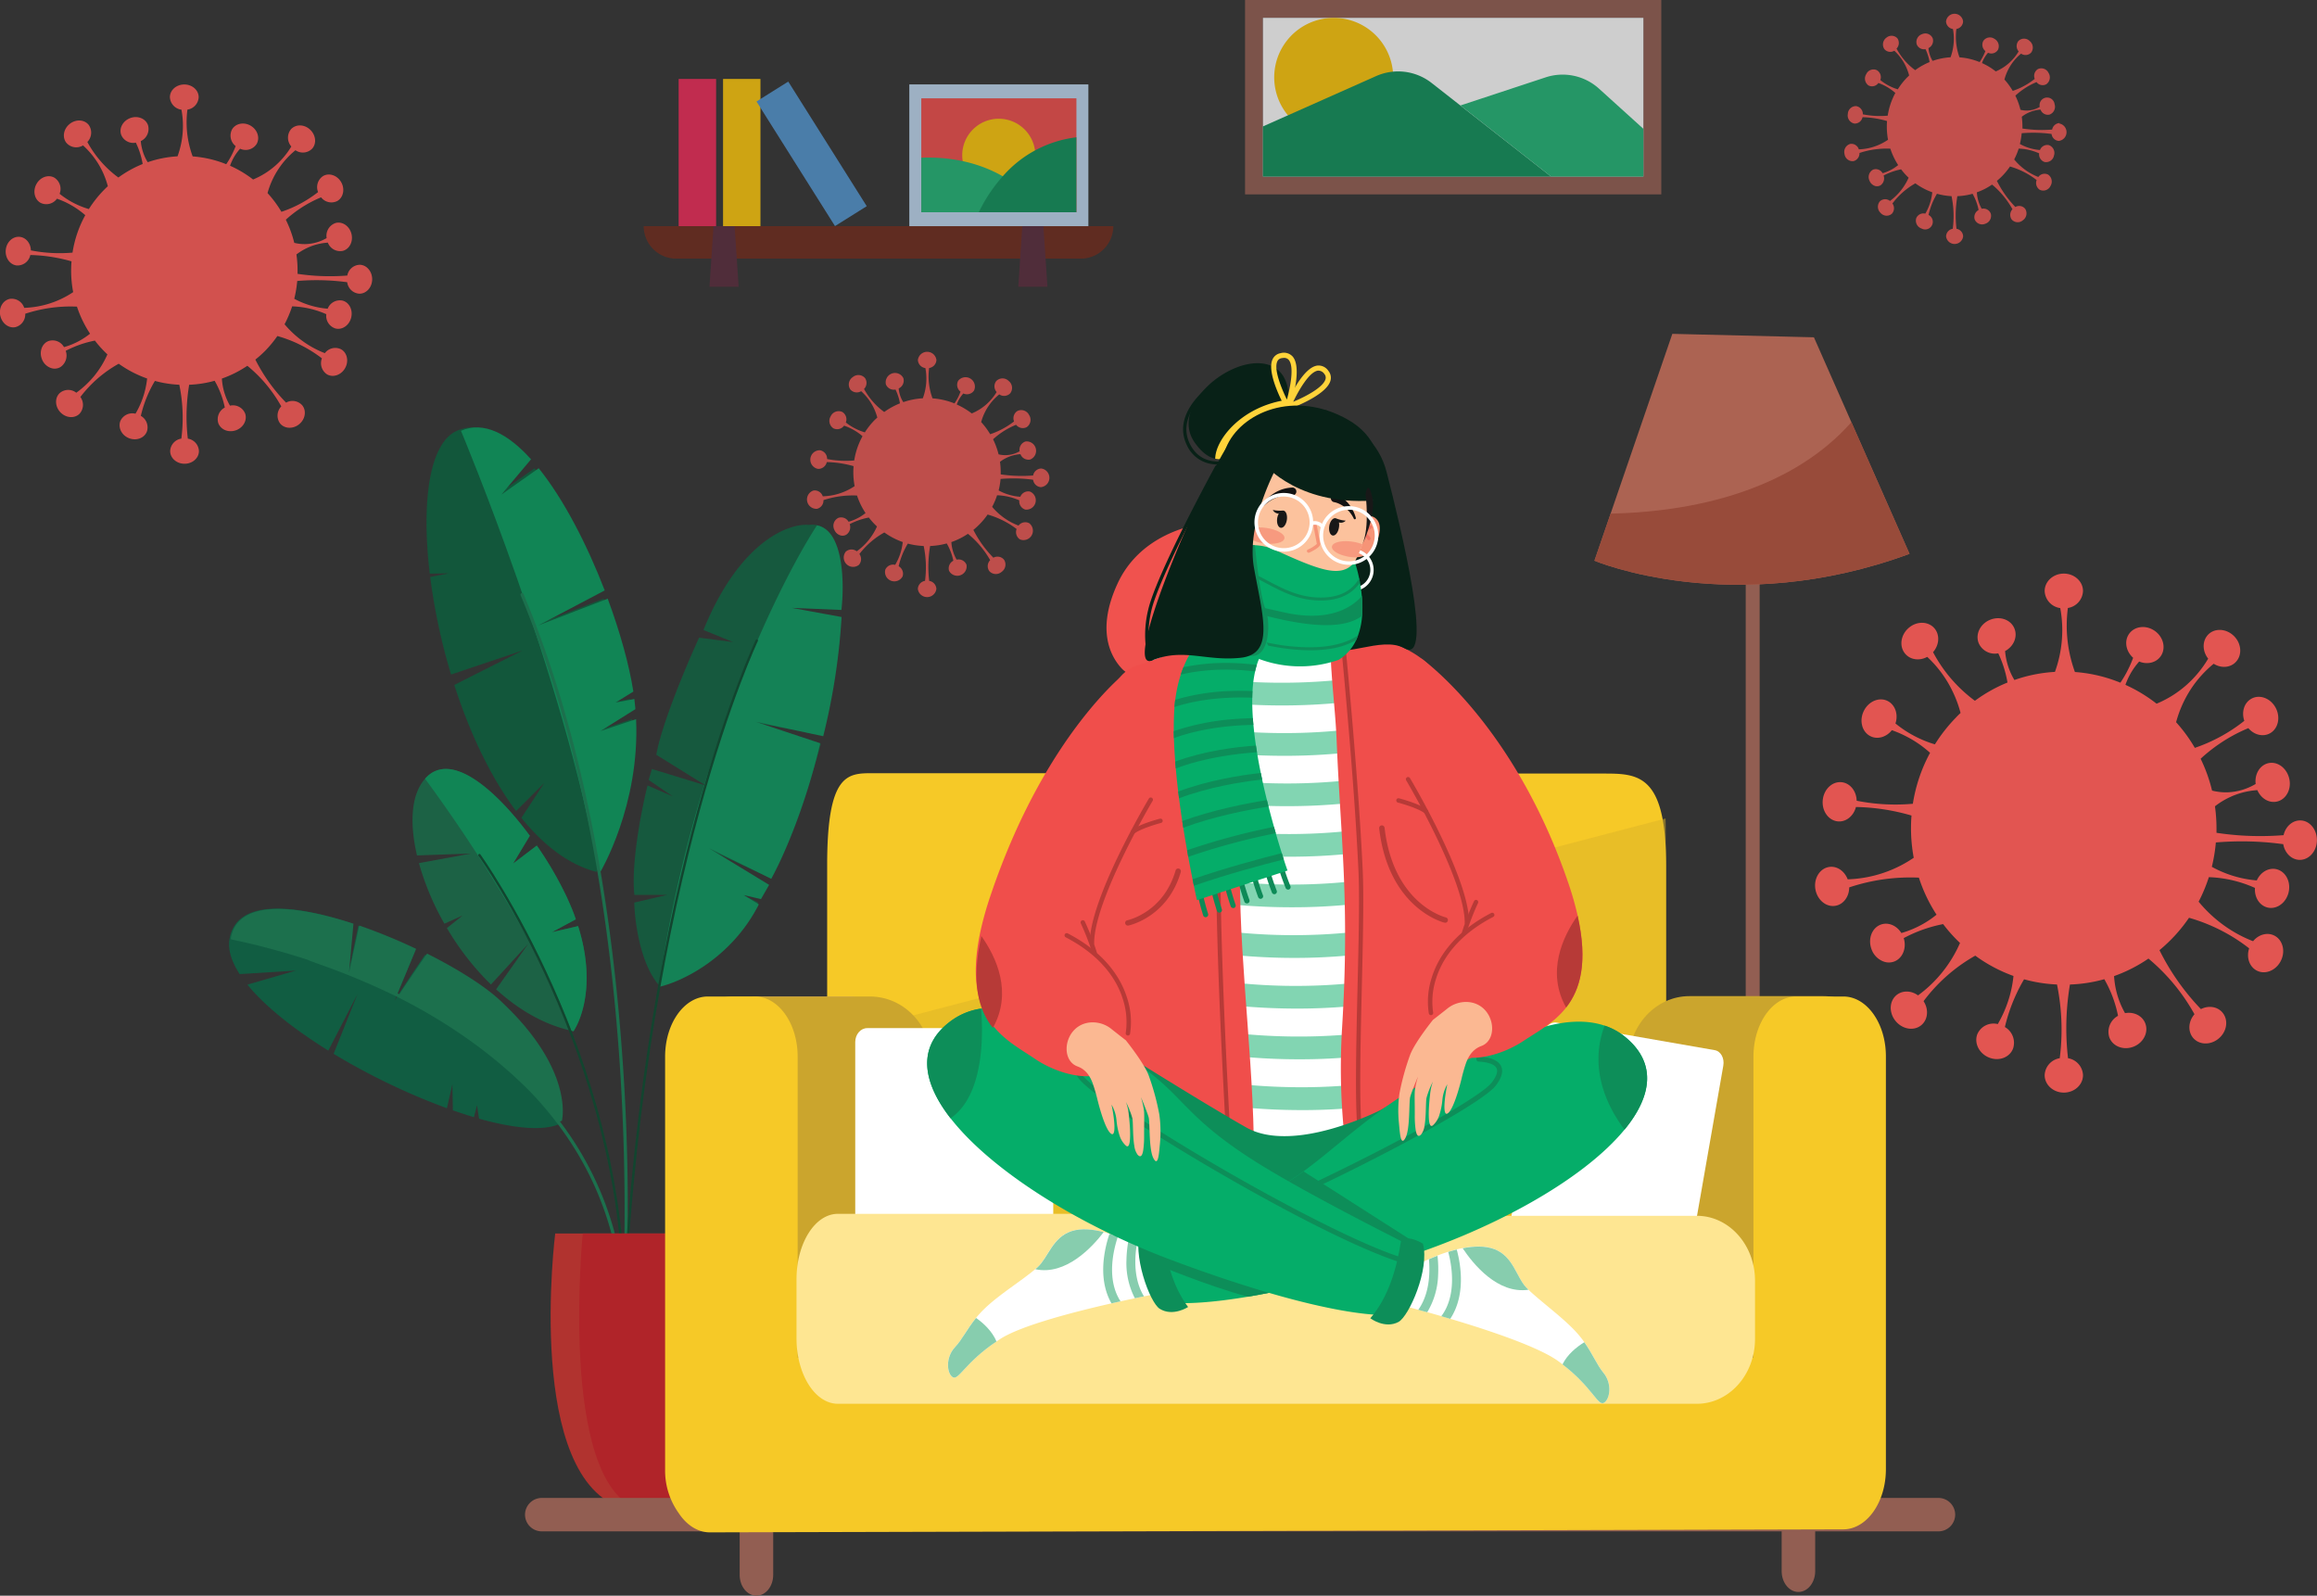 <svg id="Layer_1" data-name="Layer 1" xmlns="http://www.w3.org/2000/svg" viewBox="0 0 967.1 666"><rect x="0" y="0" width="967.1" height="666" fill="#333333" stroke="none"/><defs><style>.cls-1{opacity:0.67;}.cls-2{fill:#02683e;}.cls-3{fill:#00ad66;}.cls-4{fill:#11794e;}.cls-5{fill:#007249;}.cls-6{fill:#076c43;}.cls-7{fill:#05a867;}.cls-52,.cls-8{fill:#108e5a;}.cls-32,.cls-38,.cls-8{fill-rule:evenodd;}.cls-28,.cls-9{fill:none;}.cls-9{stroke:#024d2d;stroke-linecap:round;stroke-linejoin:round;}.cls-10{fill:#ee322c;}.cls-11{fill:#ed1c24;}.cls-12{opacity:0.76;}.cls-13{fill:#ee2a58;}.cls-14{fill:#ffc809;}.cls-15{fill:#5294cf;}.cls-16{fill:#6f2a1b;}.cls-17{fill:#bed8f1;}.cls-18{fill:#f04e4b;}.cls-19,.cls-40{fill:#21b576;}.cls-20{fill:#0f915b;}.cls-21{fill:#592b3c;}.cls-22{fill:#935d51;}.cls-23{fill:#fff;}.cls-24,.cls-25,.cls-26,.cls-27{fill:#f15854;}.cls-24{fill-opacity:0.82;opacity:0.89;}.cls-24,.cls-25,.cls-56{isolation:isolate;}.cls-25{fill-opacity:0.9;opacity:0.93;}.cls-26{fill-opacity:0.75;}.cls-27{fill-opacity:0.92;}.cls-28{stroke:#925e52;stroke-miterlimit:10;stroke-width:5.81px;}.cls-29{fill:#ac6352;}.cls-30{fill:#984b3a;}.cls-31{fill:#925e52;}.cls-32,.cls-37{fill:#f6c927;}.cls-33{opacity:0.7;}.cls-34{fill:#dbb227;}.cls-35{fill:#ebafb2;}.cls-36{fill:#cba52d;}.cls-38{fill:#fee692;}.cls-39{fill:#f0524e;}.cls-40{fill-opacity:0.56;}.cls-41{fill:#b73a37;}.cls-42{fill:#082117;}.cls-43{fill:#ffd33a;}.cls-44{fill:#fbb98f;}.cls-45{fill:#181818;}.cls-46{fill:#f69477;}.cls-47{fill:#f37665;}.cls-48,.cls-56{fill:#fcc29d;}.cls-49{fill:#0d8a57;}.cls-50{fill:#05ad69;}.cls-51{fill:#0d8e59;}.cls-53{fill:#f79a7f;}.cls-54{fill:#121212;}.cls-55,.cls-56{opacity:0.4;}.cls-57{fill:#87cdae;}.cls-58{fill:#fbb892;}</style></defs><title>homepage-img</title><g class="cls-1"><path class="cls-2" d="M71.39,643.45l-14.9,5,14.62-9.17c-.12-1.4-.27-2.82-.45-4.24l-7.86,1.51,7.44-4.6c-1.7-11-5.49-24.72-10.7-38.77l-29,11.17,27.72-14.58c-7.28-18.87-17-37.88-27.56-51l-15.59,11L27.54,535c-9.6-10.66-19.74-16.09-29.25-11.89-11.56,5.1-14.88,29.82-11.32,59.63l7.81-.13-7.63,1.52a251.63,251.63,0,0,0,8.71,40.71l29.77-10L-2.8,629.18c6.29,19.57,15,38.3,25.81,52.65l11.74-11.72-9.54,14.55c9.1,11.28,19.58,19.46,31.28,22.55C56.49,707.21,73,679.44,71.39,643.45Z" transform="translate(192.41 -343.3)"/><path class="cls-3" d="M58.19,707.21s16.55-27.77,14.9-63.76l-14.9,5,14.62-9.17c-.11-1.4-.26-2.82-.44-4.24l-7.87,1.51,7.45-4.6c-1.71-11-5.5-24.72-10.7-38.77l-29,11.17L60,589.73c-7.28-18.87-17-37.88-27.55-51l-15.59,11L29.25,535C19.65,524.35,9.51,518.92,0,523.12c0,0,43.28,103,57.36,183.84Z" transform="translate(192.41 -343.3)"/><path class="cls-4" d="M48.88,729.84l-11,2.57L47.93,727c-1-3-2.28-6-3.76-9.25a150.06,150.06,0,0,0-12.52-21.53l-9.92,7.53,7-11.63c-15.39-20.82-35.61-37.65-45.56-21.27-4.08,6.73-4.35,17.44-1.53,29.49l22.57-.79-21.76,4A112.22,112.22,0,0,0-6.92,728.83l7.61-3.42-6.56,5.24a112.56,112.56,0,0,0,18.38,23.57L28,737.31,14.66,756.23c9.4,8.55,20.33,15,32.31,17.47C47,773.7,57.88,758.43,48.88,729.84Z" transform="translate(192.41 -343.3)"/><path class="cls-3" d="M46.08,773.5l.89.2s10.91-15.27,1.92-43.86l-11,2.57L47.93,727c-1-3-2.27-6-3.76-9.25a148.2,148.2,0,0,0-12.52-21.53l-9.92,7.53,7-11.63C14.22,672.46-4.58,656.39-15,668.33-6.66,679.58,28.57,728.33,46.08,773.5Z" transform="translate(192.41 -343.3)"/><path class="cls-5" d="M14.93,761.28C8.77,755.47-2.21,748.35-15,741.8c-5.53,8.15-11.71,17.36-12.77,19.38-.15.36-.21.48-.14.3a1.78,1.78,0,0,1,.14-.3c.89-2.11,5.22-12.76,8.73-21.41A228.54,228.54,0,0,0-42.83,729.7l-4.37,20.71,2-21.52c-25-8.49-48.41-10.32-51.38,6.11-.83,4.54.77,9.58,4.19,14.86,9.6-.56,23.49-1.46,23.49-1.46l-20.25,5.87c7.43,9.14,19.63,18.74,33.78,27.52l12.15-23.55-9.94,24.9A275,275,0,0,0-5.87,805.85c1.32-5.81,2.29-10,2.29-10l.19,10.89c3,1,5.94,2,8.8,2.84l1.28-5,.85,5.63c14.25,4,26.36,5.23,33.3,2.34C40.84,812.51,46.36,790.92,14.93,761.28Z" transform="translate(192.41 -343.3)"/><path class="cls-6" d="M101.21,606.25c15-36.91,35.55-44.62,43.94-43.86,13.91-1.83,14.64,22.39,13.27,34.72h-21l21,4.11c-.37,19.74-5.64,40.82-8.24,48.89l-26.08-5,26.08,8.68A342,342,0,0,1,129.59,710L103,697.62l25.17,15.08-3.2,5.48-7.32-1.37,6.41,3.2c-11.35,23-32.5,32.43-41.65,34.26-7.69-9.14-9.92-26.65-10.07-34.26l13.73-3.2H72.38c-1.46-13.16,3.05-35.94,5.49-45.69l10.53,4.57-10.07-6.85,1.37-4.57,22.43,6.85-20.6-12.79c2.2-12.79,12.82-37.92,17.85-48.88l14.19,1.83Z" transform="translate(192.41 -343.3)"/><path class="cls-7" d="M124.32,720.78c-11.59,22.79-32.66,32.46-41.75,34.44,13.63-93.89,49.7-167.54,66-192.63,11.24,2,11.5,24.38,10.22,35.3L138,597l20.87,3.83a273.49,273.49,0,0,1-7.67,49.75l-28.11-6,26.84,8.93c-6.48,27.9-16.33,49.33-20.45,56.56l-26-12.76,25.14,15.31-3.41,5.95-7.24-1.7Z" transform="translate(192.41 -343.3)"/><path class="cls-8" d="M68.67,886.44l-.66-.05.66.05a.67.67,0,0,1-1.33,0c-2.27-38-18.23-66.35-38.35-87.4-16.88-17.09-36.26-29.94-55.4-39.58v0a299.5,299.5,0,0,0-32.44-13.61c-2.2-.8-3.89-1.42-5-1.86l-.17-.11a305.64,305.64,0,0,0-32-8.53l0-.25c0-.14,0-.28,0-.42,3-15.84,26.2-14,51.14-5.85L-46.72,749l.07,0,4.21-19.4a231,231,0,0,1,23.72,9.73c-2.8,6.71-6.13,14.67-7.79,18.58l.82.4c2.35-3.64,7.15-10.63,11.54-17,12.86,6.46,23.93,13.5,30.14,19.23,31.69,29.25,26.14,50.54,26.14,50.54-.27.11-.55.22-.84.31A134.35,134.35,0,0,1,67.8,876.82c.17-4.66.35-10.91.44-18.51.21-17.63-.07-42.48-2-71.31-3.92-57.7-14.54-131.33-41.34-195.23a.67.67,0,0,1,.36-.87.65.65,0,0,1,.87.35C53,655.35,63.62,729.15,67.54,786.9c2,28.89,2.24,53.77,2,71.43-.11,8.83-.33,15.85-.53,20.67-.1,2.41-.2,4.27-.27,5.52,0,.63-.06,1.11-.08,1.43,0,.16,0,.28,0,.36v.12Z" transform="translate(192.41 -343.3)"/><path class="cls-9" d="M7.7,700.21S68,784.2,68,886.39c9.11-178.48,55.46-275.74,55.46-275.74" transform="translate(192.41 -343.3)"/><path class="cls-10" d="M87.7,858.13H39.33S26.31,961.05,68.17,973,87.7,858.13,87.7,858.13Z" transform="translate(192.41 -343.3)"/><path class="cls-11" d="M96.2,858.13H50.85S40.59,961.05,73.57,973C126,978.89,96.2,858.13,96.2,858.13Z" transform="translate(192.41 -343.3)"/></g><g class="cls-12"><path class="cls-13" d="M106.49,376.25H90.85V437.7h15.64Z" transform="translate(192.41 -343.3)"/><path class="cls-14" d="M125,376.25H109.39V437.7H125Z" transform="translate(192.41 -343.3)"/><path class="cls-15" d="M136.6,377.35l-13.25,8.31,32.76,52,13.25-8.3Z" transform="translate(192.41 -343.3)"/><path class="cls-16" d="M258.66,451.25H89.85A13.57,13.57,0,0,1,76.27,437.7h196a13.57,13.57,0,0,1-13.58,13.55Z" transform="translate(192.41 -343.3)"/><path class="cls-17" d="M261.87,378.53H187.13V437.7h74.74Z" transform="translate(192.41 -343.3)"/><path class="cls-18" d="M256.88,384.34H192.13v47.54h64.75Z" transform="translate(192.41 -343.3)"/><path class="cls-14" d="M224.5,423.36a15.25,15.25,0,1,0-15.28-15.24A15.27,15.27,0,0,0,224.5,423.36Z" transform="translate(192.41 -343.3)"/><path class="cls-19" d="M243,431.88H192.13V409.12c8.78-.34,21.73.73,34,7.75A54.77,54.77,0,0,1,243,431.88Z" transform="translate(192.41 -343.3)"/><path class="cls-20" d="M256.87,400.61v31.27H216.13a65.24,65.24,0,0,1,10-15A48.36,48.36,0,0,1,256.87,400.61Z" transform="translate(192.41 -343.3)"/><path class="cls-21" d="M115.9,463H103.72l1.68-25.31h8.82Z" transform="translate(192.41 -343.3)"/><path class="cls-21" d="M244.79,463H232.61l1.68-25.31h8.82Z" transform="translate(192.41 -343.3)"/><path class="cls-22" d="M501,424.43H327.27V343.3H501ZM334.72,417H493.55V350.73H334.72Z" transform="translate(192.41 -343.3)"/><path class="cls-23" d="M493.55,350.73H334.72V417H493.55Z" transform="translate(192.41 -343.3)"/><path class="cls-14" d="M370,399.74a24.83,24.83,0,1,0-29.91-18.51A24.84,24.84,0,0,0,370,399.74Z" transform="translate(192.41 -343.3)"/><path class="cls-20" d="M334.72,396.07l47.22-21a22.67,22.67,0,0,1,23.2,2.86L455,417H334.72Z" transform="translate(192.41 -343.3)"/><path class="cls-19" d="M417.16,387.32l35.56-11.73A22.62,22.62,0,0,1,475,380.3l18.52,16.76V417H455Z" transform="translate(192.41 -343.3)"/></g><path class="cls-24" d="M242.22,538.85a3.54,3.54,0,0,0-3.41,2.91,59.85,59.85,0,0,1-8.53.06c-1.76-.11-3.42-.29-5-.52,0-.3,0-.6,0-.9a30.91,30.91,0,0,0-.3-4.34,15.42,15.42,0,0,1,3-1.8,15.71,15.71,0,0,1,5.54-1.4,3.58,3.58,0,0,0,4.06,2.24,3.92,3.92,0,0,0-1.95-7.53,3.6,3.6,0,0,0-2.45,4.08,12.14,12.14,0,0,1-5.7,1.62,11.62,11.62,0,0,1-3.09-.34,31.11,31.11,0,0,0-2.3-6.29,32.19,32.19,0,0,1,3.72-2.92,32.87,32.87,0,0,1,5.89-3.13,3.54,3.54,0,0,0,4.42,1,3.7,3.7,0,0,0,1-5.09,3.66,3.66,0,0,0-4.9-1.65,3.59,3.59,0,0,0-1.37,4.34,33,33,0,0,1-5.64,3.55,31.89,31.89,0,0,1-4.32,1.79,30.74,30.74,0,0,0-3.77-5.07,22.48,22.48,0,0,1,3.05-6.65,22.13,22.13,0,0,1,4.51-4.9,3.54,3.54,0,0,0,4.57-.45,3.69,3.69,0,0,0-.64-5.15,3.64,3.64,0,0,0-5.16,0,3.58,3.58,0,0,0,.13,4.62,22.41,22.41,0,0,1-4.27,5.12,21.89,21.89,0,0,1-6.12,3.81,30.38,30.38,0,0,0-6.26-3.73,14.45,14.45,0,0,1,1.32-2.72,15.17,15.17,0,0,1,1.43-1.88,3.56,3.56,0,0,0,4.48-1.26,3.91,3.91,0,0,0-6.66-4,3.61,3.61,0,0,0,1,4.51,24.46,24.46,0,0,1-1,2.34,23.36,23.36,0,0,1-1.52,2.56l-.68-.27a30.71,30.71,0,0,0-8.48-1.85,26.33,26.33,0,0,1-1.42-12.65,3.56,3.56,0,0,0,3.05-3.36,3.9,3.9,0,0,0-7.74,0,3.58,3.58,0,0,0,3.13,3.38,23.9,23.9,0,0,1,.05,8.48,24.29,24.29,0,0,1-1.12,4.13,30.14,30.14,0,0,0-8.15,1.6,11.54,11.54,0,0,1-1-1.89,13.3,13.3,0,0,1-.92-3.82,3.61,3.61,0,0,0,1.94-4.33,3.9,3.9,0,0,0-7.27,2.67,3.54,3.54,0,0,0,4,2.11,22.24,22.24,0,0,1,1.38,3.63c.2.73.35,1.45.47,2.14a30.33,30.33,0,0,0-6.56,3.61,28.56,28.56,0,0,1-3.22-2.72,29.41,29.41,0,0,1-5.21-6.89,3.59,3.59,0,0,0,.41-4.56,3.65,3.65,0,0,0-5.15-.36,3.7,3.7,0,0,0-1,5.1,3.55,3.55,0,0,0,4.54.75,22.59,22.59,0,0,1,6.74,11c-.32.3-.65.61-1,.92a31,31,0,0,0-4.2,5.26,22.31,22.31,0,0,1-2.2-.77,22.92,22.92,0,0,1-5.74-3.36,3.59,3.59,0,0,0-1.45-4.37,3.64,3.64,0,0,0-4.85,1.76,3.69,3.69,0,0,0,1.13,5.06,3.55,3.55,0,0,0,4.44-1.12,23.49,23.49,0,0,1,5.92,3c.64.46,1.23.93,1.78,1.41a30.5,30.5,0,0,0-3.46,10.12,38.73,38.73,0,0,1-4.77.13,40.77,40.77,0,0,1-6.55-.73,3.59,3.59,0,0,0-3-3.66A3.92,3.92,0,0,0,149,539a3.59,3.59,0,0,0,3.68-2.83,44.18,44.18,0,0,1,6.57.63,43.1,43.1,0,0,1,4.61,1.06c-.06.82-.1,1.65-.1,2.5a31.25,31.25,0,0,0,.55,5.84,25.21,25.21,0,0,1-6.73,3.18,25.5,25.5,0,0,1-6.57,1.07,3.54,3.54,0,0,0-3.88-2.42,3.92,3.92,0,0,0,1.47,7.64,3.55,3.55,0,0,0,2.7-3.63,39.58,39.58,0,0,1,14-1.92,30.64,30.64,0,0,0,3.56,7.32,21.34,21.34,0,0,1-2.37,1.63,20.73,20.73,0,0,1-4.71,2,3.54,3.54,0,0,0-4.27-1.62,3.68,3.68,0,0,0-1.71,4.89,4,4,0,0,0,2.62,2.43,3,3,0,0,0,2.54-.4,3.74,3.74,0,0,0,1.28-4.3,28.57,28.57,0,0,1,8-2.76,29.55,29.55,0,0,0,3.08,3.43c.11.1.21.21.32.3a25.9,25.9,0,0,1-3.59,5.81,25.42,25.42,0,0,1-4.87,4.55,3.54,3.54,0,0,0-4.56.15,3.91,3.91,0,0,0,5.44,5.54,3.59,3.59,0,0,0,.23-4.55,33.83,33.83,0,0,1,10.42-9,30.79,30.79,0,0,0,7.68,4,23.39,23.39,0,0,1-3.16,9.52,3.56,3.56,0,0,0-4.12,2,3.9,3.9,0,0,0,7.22,2.81,3.58,3.58,0,0,0-1.65-4.24,33.56,33.56,0,0,1,2.17-6.33,33.2,33.2,0,0,1,1.66-3.11,30.68,30.68,0,0,0,6.62,1,43.17,43.17,0,0,1,.83,6,44.4,44.4,0,0,1-.27,8.55,3.56,3.56,0,0,0-3,3.36,3.9,3.9,0,0,0,7.74,0,3.55,3.55,0,0,0-3-3.35,50.29,50.29,0,0,1-.28-8.56,51,51,0,0,1,.67-6,30.37,30.37,0,0,0,6.92-1.07c.19.32.38.66.56,1a24.14,24.14,0,0,1,2.2,6.22,3.59,3.59,0,0,0-1.78,4.2A3.9,3.9,0,0,0,211,579a3.57,3.57,0,0,0-4.11-2.11,16.72,16.72,0,0,1-2.12-6.33c0-.34-.07-.67-.09-1a30.27,30.27,0,0,0,6.92-3.46,39.74,39.74,0,0,1,4.28,4.07,39.31,39.31,0,0,1,5,6.93,3.58,3.58,0,0,0-.39,4.53,3.66,3.66,0,0,0,5.16.36,3.7,3.7,0,0,0,1-5.1,3.53,3.53,0,0,0-4.43-.81,47.06,47.06,0,0,1-5.41-6.61,48.3,48.3,0,0,1-2.94-5,30.54,30.54,0,0,0,2.46-2.23,29.68,29.68,0,0,0,3.48-4.18,36.23,36.23,0,0,1,6.46,2.51,34.9,34.9,0,0,1,5.65,3.53,3.6,3.6,0,0,0,1.4,4.33,3.92,3.92,0,0,0,3.84-6.76,3.56,3.56,0,0,0-4.45,1,26.72,26.72,0,0,1-11-7.82,30.08,30.08,0,0,0,2.06-4.84,25.38,25.38,0,0,1,9.28,2.12,3.57,3.57,0,0,0,2.48,3.86,3.92,3.92,0,0,0,1.93-7.53,3.56,3.56,0,0,0-4,2.19A22.79,22.79,0,0,1,227,549.2a21.47,21.47,0,0,1-2.59-1.2,29.28,29.28,0,0,0,.81-4.81c1.6-.13,3.29-.21,5.07-.21a62,62,0,0,1,8.51.55,3.55,3.55,0,0,0,3.24,3.1,3.92,3.92,0,0,0,.22-7.78Z" transform="translate(192.41 -343.3)"/><path class="cls-25" d="M-42.2,453.81a5.46,5.46,0,0,0-5.25,4.5,94,94,0,0,1-13.1.1c-2.71-.18-5.26-.46-7.66-.81,0-.46,0-.93,0-1.4a47.82,47.82,0,0,0-.47-6.7,24.07,24.07,0,0,1,4.59-2.77,24.06,24.06,0,0,1,8.52-2.16A5.48,5.48,0,0,0-49.31,448c2.81-.74,4.41-3.94,3.58-7.15s-3.77-5.22-6.58-4.48a5.6,5.6,0,0,0-3.76,6.3,18.51,18.51,0,0,1-8.75,2.51,17.89,17.89,0,0,1-4.76-.52A47.77,47.77,0,0,0-73.11,435a49,49,0,0,1,5.72-4.5,50.07,50.07,0,0,1,9-4.84,5.42,5.42,0,0,0,6.8,1.51c2.51-1.46,3.22-5,1.58-7.85s-5-4-7.53-2.55a5.53,5.53,0,0,0-2.1,6.7,51.66,51.66,0,0,1-8.67,5.49,52,52,0,0,1-6.63,2.75,46.88,46.88,0,0,0-5.8-7.82A34.94,34.94,0,0,1-76,413.57,34.53,34.53,0,0,1-69.08,406a5.43,5.43,0,0,0,7-.69c1.92-2.2,1.48-5.77-1-8s-6-2.19-7.93,0a5.57,5.57,0,0,0,.2,7.13,33.9,33.9,0,0,1-6.56,7.9,33.36,33.36,0,0,1-9.4,5.88,46.94,46.94,0,0,0-9.62-5.75,21.2,21.2,0,0,1,2-4.19,21.49,21.49,0,0,1,2.2-2.91,5.46,5.46,0,0,0,6.88-1.95c1.48-2.52.4-5.94-2.43-7.63s-6.31-1-7.8,1.49a5.58,5.58,0,0,0,1.49,7,34.93,34.93,0,0,1-1.6,3.62,34.86,34.86,0,0,1-2.34,3.95l-1-.41a46.92,46.92,0,0,0-13-2.86,41.21,41.21,0,0,1-1.86-6.77,41.12,41.12,0,0,1-.33-12.76,5.49,5.49,0,0,0,4.69-5.18c0-2.94-2.67-5.31-6-5.31s-6,2.37-6,5.31a5.52,5.52,0,0,0,4.82,5.21,37.16,37.16,0,0,1,.07,13.1,37.55,37.55,0,0,1-1.71,6.37A46,46,0,0,0-130.75,411a18,18,0,0,1-1.49-2.91,20.48,20.48,0,0,1-1.41-5.9,5.59,5.59,0,0,0,3-6.69c-1-2.75-4.31-4.06-7.39-2.92s-4.78,4.29-3.78,7a5.43,5.43,0,0,0,6.11,3.26,33.8,33.8,0,0,1,2.12,5.61,33.42,33.42,0,0,1,.73,3.3A46.68,46.68,0,0,0-143,417.39a42.86,42.86,0,0,1-4.95-4.2,45.12,45.12,0,0,1-8-10.63,5.58,5.58,0,0,0,.62-7.05c-1.77-2.32-5.31-2.57-7.92-.54s-3.28,5.54-1.51,7.87a5.43,5.43,0,0,0,7,1.15,35,35,0,0,1,7.95,10.54,35.38,35.38,0,0,1,2.41,6.49c-.5.46-1,.94-1.48,1.43a47.74,47.74,0,0,0-6.44,8.11,35.23,35.23,0,0,1-3.39-1.18,35.17,35.17,0,0,1-8.82-5.19,5.55,5.55,0,0,0-2.22-6.75c-2.54-1.41-5.89-.2-7.47,2.71s-.79,6.41,1.75,7.82a5.44,5.44,0,0,0,6.83-1.74,36,36,0,0,1,9.08,4.71c1,.71,1.9,1.44,2.74,2.17a47.5,47.5,0,0,0-5.32,15.63,64,64,0,0,1-7.32.2,62.43,62.43,0,0,1-10.06-1.13c-.07-2.93-2-5.38-4.64-5.65-2.88-.31-5.5,2.12-5.84,5.42s1.72,6.22,4.6,6.52a5.48,5.48,0,0,0,5.65-4.36,66.65,66.65,0,0,1,10.11,1,66.08,66.08,0,0,1,7.08,1.64c-.1,1.27-.16,2.55-.16,3.85a48,48,0,0,0,.85,9,39,39,0,0,1-10.35,4.9,39,39,0,0,1-10.09,1.66,5.45,5.45,0,0,0-6-3.74c-2.84.56-4.66,3.65-4,6.9s3.44,5.45,6.29,4.9a5.5,5.5,0,0,0,4.15-5.6,60.79,60.79,0,0,1,10-2.37,60.14,60.14,0,0,1,11.58-.6,47.62,47.62,0,0,0,5.47,11.3,32.16,32.16,0,0,1-3.64,2.51,30.46,30.46,0,0,1-7.24,3.09,5.43,5.43,0,0,0-6.55-2.5c-2.69,1.1-3.88,4.48-2.64,7.56a6.18,6.18,0,0,0,4,3.74,4.7,4.7,0,0,0,3.07-.16,4.27,4.27,0,0,0,.84-.46,5.79,5.79,0,0,0,2-6.63,44,44,0,0,1,7.18-3,44.82,44.82,0,0,1,5-1.27,45.87,45.87,0,0,0,4.74,5.3l.48.46a39.17,39.17,0,0,1-5.51,9,39.75,39.75,0,0,1-7.48,7,5.4,5.4,0,0,0-7,.23c-2.07,2.06-1.87,5.64.44,8s5.86,2.6,7.92.54a5.54,5.54,0,0,0,.35-7,52.45,52.45,0,0,1,7-7.53,52,52,0,0,1,9-6.35A47.27,47.27,0,0,0-131,501.28a36,36,0,0,1-.93,5.18,35.93,35.93,0,0,1-3.93,9.51,5.47,5.47,0,0,0-6.34,3.12c-1,2.73.59,5.91,3.65,7.11s6.4-.05,7.45-2.78a5.53,5.53,0,0,0-2.53-6.55,51.27,51.27,0,0,1,3.34-9.77,47.83,47.83,0,0,1,2.54-4.81,46.21,46.21,0,0,0,10.18,1.59,66.37,66.37,0,0,1,1.26,9.28,67.34,67.34,0,0,1-.41,13.21,5.49,5.49,0,0,0-4.66,5.19c0,2.93,2.67,5.3,6,5.3s6-2.37,6-5.3a5.48,5.48,0,0,0-4.63-5.18,77.61,77.61,0,0,1-.44-13.22,78.55,78.55,0,0,1,1-9.27,46,46,0,0,0,10.63-1.66c.29.51.59,1,.86,1.57a37,37,0,0,1,3.38,9.6,5.53,5.53,0,0,0-2.72,6.49c1,2.76,4.27,4.1,7.37,3s4.81-4.26,3.84-7a5.48,5.48,0,0,0-6.32-3.27,25.64,25.64,0,0,1-3.25-9.76c-.06-.53-.11-1-.14-1.55a46.45,46.45,0,0,0,10.63-5.34,59.84,59.84,0,0,1,6.57,6.27A59.91,59.91,0,0,1-75,512.92a5.55,5.55,0,0,0-.59,7c1.77,2.32,5.31,2.57,7.92.55s3.28-5.55,1.51-7.88A5.42,5.42,0,0,0-73,511.35a71.35,71.35,0,0,1-8.3-10.22,70.71,70.71,0,0,1-4.53-7.75A45.5,45.5,0,0,0-82,490a47.9,47.9,0,0,0,5.36-6.45,54.68,54.68,0,0,1,9.92,3.86,54.56,54.56,0,0,1,8.68,5.46,5.55,5.55,0,0,0,2.14,6.68c2.53,1.45,5.88.29,7.52-2.58s.9-6.4-1.62-7.86a5.43,5.43,0,0,0-6.82,1.59,40.73,40.73,0,0,1-9-4.84,41.86,41.86,0,0,1-7.82-7.22,47.57,47.57,0,0,0,3.17-7.48,39.84,39.84,0,0,1,4.44.41,38.21,38.21,0,0,1,9.82,2.87,5.5,5.5,0,0,0,3.8,5.95c2.81.74,5.75-1.28,6.57-4.49s-.8-6.41-3.6-7.14a5.48,5.48,0,0,0-6.2,3.39,35.16,35.16,0,0,1-9.95-2.3,34.06,34.06,0,0,1-4-1.85,47.81,47.81,0,0,0,1.24-7.43c2.45-.2,5-.33,7.79-.33a94.86,94.86,0,0,1,13.07.85,5.48,5.48,0,0,0,5,4.79c2.9.08,5.33-2.54,5.42-5.86S-39.3,453.9-42.2,453.81Z" transform="translate(192.41 -343.3)"/><path class="cls-26" d="M667.29,394.66a3.27,3.27,0,0,0-3.14,2.72,54.47,54.47,0,0,1-7.83.06c-1.61-.11-3.14-.28-4.58-.49,0-.28,0-.56,0-.85a30.2,30.2,0,0,0-.28-4.06,13.77,13.77,0,0,1,2.74-1.68,14.14,14.14,0,0,1,5.09-1.31,3.26,3.26,0,0,0,3.73,2.09,3.47,3.47,0,0,0,2.15-4.33,3.15,3.15,0,1,0-6.19,1.1,10.92,10.92,0,0,1-5.23,1.53,11.06,11.06,0,0,1-2.84-.32,28.89,28.89,0,0,0-2.12-5.89,28.59,28.59,0,0,1,3.42-2.73,30.09,30.09,0,0,1,5.41-2.94,3.21,3.21,0,0,0,4.06.92,3.5,3.5,0,0,0,.95-4.76,3.33,3.33,0,0,0-4.5-1.55,3.38,3.38,0,0,0-1.26,4.06,30.36,30.36,0,0,1-5.18,3.33,29.12,29.12,0,0,1-4,1.67,28.93,28.93,0,0,0-3.46-4.74,21.17,21.17,0,0,1,2.8-6.23,20.46,20.46,0,0,1,4.15-4.58,3.22,3.22,0,0,0,4.19-.42,3.51,3.51,0,0,0-.59-4.83,3.31,3.31,0,0,0-4.74,0,3.4,3.4,0,0,0,.12,4.32,20.4,20.4,0,0,1-3.92,4.79,20.13,20.13,0,0,1-5.63,3.57,27.58,27.58,0,0,0-5.75-3.49,12.82,12.82,0,0,1,1.22-2.54,12.58,12.58,0,0,1,1.31-1.76,3.23,3.23,0,0,0,4.11-1.19,3.48,3.48,0,0,0-1.45-4.62,3.31,3.31,0,0,0-4.66.9,3.41,3.41,0,0,0,.89,4.22,21.22,21.22,0,0,1-1,2.19,20.29,20.29,0,0,1-1.4,2.39c-.2-.08-.41-.17-.62-.24a27.41,27.41,0,0,0-7.79-1.74,24.63,24.63,0,0,1-1.11-4.1,25.37,25.37,0,0,1-.19-7.74,3.31,3.31,0,0,0,2.8-3.14,3.58,3.58,0,0,0-7.12,0,3.33,3.33,0,0,0,2.89,3.16,22.54,22.54,0,0,1-1,11.8,27.38,27.38,0,0,0-7.49,1.5,10.83,10.83,0,0,1-.89-1.77,12.38,12.38,0,0,1-.84-3.57,3.42,3.42,0,0,0,1.78-4.06,3.34,3.34,0,0,0-4.42-1.77,3.46,3.46,0,0,0-2.26,4.27,3.25,3.25,0,0,0,3.66,2,20.77,20.77,0,0,1,1.26,3.4,19.51,19.51,0,0,1,.44,2,27.81,27.81,0,0,0-6,3.37,26.58,26.58,0,0,1-3-2.54,27.26,27.26,0,0,1-4.78-6.45,3.42,3.42,0,0,0,.37-4.27A3.3,3.3,0,0,0,595,359a3.5,3.5,0,0,0-.91,4.77,3.21,3.21,0,0,0,4.17.7,21.07,21.07,0,0,1,4.75,6.39,21.36,21.36,0,0,1,1.44,3.94l-.88.86a28.83,28.83,0,0,0-3.85,4.92,21,21,0,0,1-7.3-3.87A3.4,3.4,0,0,0,591,372.6a3.33,3.33,0,0,0-4.46,1.65,3.49,3.49,0,0,0,1,4.74,3.22,3.22,0,0,0,4.08-1.06,21.46,21.46,0,0,1,5.43,2.86c.59.43,1.14.87,1.64,1.31a29.08,29.08,0,0,0-3.18,9.48,36.35,36.35,0,0,1-4.38.12,37.92,37.92,0,0,1-6-.68,3.35,3.35,0,0,0-2.78-3.43,3.39,3.39,0,0,0-3.49,3.28,3.44,3.44,0,0,0,2.75,4,3.28,3.28,0,0,0,3.38-2.65,39.6,39.6,0,0,1,6,.6,37.35,37.35,0,0,1,4.24,1c-.06.77-.09,1.55-.09,2.33a30,30,0,0,0,.5,5.48,23.21,23.21,0,0,1-6.19,3,22.77,22.77,0,0,1-6,1,3.26,3.26,0,0,0-3.56-2.27,3.46,3.46,0,0,0-2.41,4.19,3.38,3.38,0,0,0,3.76,3,3.34,3.34,0,0,0,2.48-3.4,35.93,35.93,0,0,1,12.89-1.8,29,29,0,0,0,3.26,6.85,18,18,0,0,1-2.17,1.53,18.43,18.43,0,0,1-4.33,1.87,3.24,3.24,0,0,0-3.92-1.52,3.49,3.49,0,0,0-1.57,4.58,3.73,3.73,0,0,0,2.4,2.28,2.84,2.84,0,0,0,1.84-.11,2.19,2.19,0,0,0,.5-.27,3.54,3.54,0,0,0,1.18-4,26.11,26.11,0,0,1,7.3-2.58,29,29,0,0,0,2.84,3.21l.29.28a24,24,0,0,1-7.77,9.7,3.21,3.21,0,0,0-4.19.13,3.51,3.51,0,0,0,.26,4.86,3.33,3.33,0,0,0,4.74.33,3.41,3.41,0,0,0,.21-4.26,31.06,31.06,0,0,1,9.57-8.41,27.93,27.93,0,0,0,7.06,3.74,21.87,21.87,0,0,1-.55,3.14,22.28,22.28,0,0,1-2.36,5.77,3.25,3.25,0,0,0-3.78,1.88,3.47,3.47,0,0,0,2.18,4.32,3.19,3.19,0,1,0,2.94-5.66,31.65,31.65,0,0,1,2-5.92c.49-1.06,1-2,1.52-2.92a27.26,27.26,0,0,0,6.09,1,41.35,41.35,0,0,1,.76,5.62,42.22,42.22,0,0,1-.25,8,3.31,3.31,0,0,0-2.79,3.14,3.58,3.58,0,0,0,7.12,0,3.3,3.3,0,0,0-2.77-3.13,48.18,48.18,0,0,1-.27-8,51.61,51.61,0,0,1,.62-5.62,27.24,27.24,0,0,0,6.36-1c.17.3.35.62.51.95a22.38,22.38,0,0,1,2,5.82,3.39,3.39,0,0,0-1.63,3.93,3.34,3.34,0,0,0,4.41,1.81,3.46,3.46,0,0,0,2.3-4.25,3.26,3.26,0,0,0-3.78-2,15.69,15.69,0,0,1-1.94-5.92c0-.32-.07-.63-.09-.94a27.42,27.42,0,0,0,6.36-3.24,35.47,35.47,0,0,1,3.93,3.81,36.66,36.66,0,0,1,4.58,6.48,3.41,3.41,0,0,0-.35,4.25,3.3,3.3,0,0,0,4.73.33,3.5,3.5,0,0,0,.91-4.77,3.2,3.2,0,0,0-4.08-.75,44.56,44.56,0,0,1-5-6.2,43.65,43.65,0,0,1-2.71-4.7,27.82,27.82,0,0,0,2.27-2.08,28.71,28.71,0,0,0,3.2-3.91,32.7,32.7,0,0,1,11.12,5.65,3.39,3.39,0,0,0,1.28,4.05,3.34,3.34,0,0,0,4.5-1.57,3.51,3.51,0,0,0-1-4.76,3.21,3.21,0,0,0-4.08,1,24.46,24.46,0,0,1-10.07-7.32,29.21,29.21,0,0,0,1.89-4.53,23.54,23.54,0,0,1,2.66.25,22.71,22.71,0,0,1,5.87,1.74,3.34,3.34,0,0,0,2.27,3.61,3.38,3.38,0,0,0,3.93-2.73,3.46,3.46,0,0,0-2.16-4.32,3.25,3.25,0,0,0-3.7,2.05,20.85,20.85,0,0,1-6-1.39,22.93,22.93,0,0,1-2.38-1.13,29,29,0,0,0,.75-4.5c1.46-.12,3-.2,4.65-.2a57.23,57.23,0,0,1,7.82.51,3.28,3.28,0,0,0,3,2.91,3.68,3.68,0,0,0,.2-7.28Z" transform="translate(192.41 -343.3)"/><path class="cls-27" d="M767.83,685.73c-3.37-.1-6.27,2.53-7.09,6.15a124,124,0,0,1-17.69.13c-3.63-.24-7.08-.63-10.31-1.11,0-.63,0-1.27,0-1.91a67.41,67.41,0,0,0-.64-9.16,31.72,31.72,0,0,1,6.2-3.8,32.19,32.19,0,0,1,11.49-2.95c1.53,3.55,5,5.62,8.41,4.72,3.79-1,6-5.39,4.84-9.78s-5.09-7.14-8.89-6.13c-3.45.93-5.56,4.65-5.06,8.62A24.8,24.8,0,0,1,737.3,674a24,24,0,0,1-6.41-.72,65.09,65.09,0,0,0-4.77-13.29,65.92,65.92,0,0,1,7.72-6.16,67.11,67.11,0,0,1,12.2-6.62c2.4,2.86,6.22,3.81,9.17,2.07,3.39-2,4.34-6.82,2.13-10.75S750.58,633,747.19,635c-3,1.74-4.05,5.6-2.84,9.16a68.75,68.75,0,0,1-20.65,11.28,63.57,63.57,0,0,0-7.82-10.7,48.39,48.39,0,0,1,6.32-14.06,46.93,46.93,0,0,1,9.36-10.34c3.18,2,7.19,1.7,9.47-1,2.6-3,2-7.89-1.33-10.88s-8.11-3-10.7,0c-2.28,2.66-2.1,6.76.27,9.75a46.14,46.14,0,0,1-8.85,10.8,44.71,44.71,0,0,1-12.69,8,63,63,0,0,0-13-7.87,29.05,29.05,0,0,1,2.74-5.73,30,30,0,0,1,3-4c3.53,1.47,7.5.41,9.28-2.68,2-3.44.54-8.12-3.28-10.44s-8.51-1.4-10.52,2.05c-1.75,3-.83,7,2,9.51a46.12,46.12,0,0,1-2.17,5,47.13,47.13,0,0,1-3.15,5.39c-.47-.19-.94-.38-1.41-.55a61.6,61.6,0,0,0-17.57-3.91,56.53,56.53,0,0,1-2.94-26.72,7.46,7.46,0,0,0,6.31-7.09c0-4-3.59-7.26-8-7.26s-8,3.25-8,7.26a7.5,7.5,0,0,0,6.51,7.13,51.15,51.15,0,0,1-2.22,26.63,61.56,61.56,0,0,0-16.91,3.38,25.5,25.5,0,0,1-2-4,28.18,28.18,0,0,1-1.9-8.07c3.46-1.85,5.24-5.72,4-9.15-1.34-3.77-5.8-5.56-10-4s-6.45,5.87-5.1,9.64a7.32,7.32,0,0,0,8.25,4.45,45.66,45.66,0,0,1,2.85,7.68,44.21,44.21,0,0,1,1,4.51,62.52,62.52,0,0,0-13.6,7.62,60.26,60.26,0,0,1-17.47-20.29c2.48-2.82,2.92-6.85.84-9.63-2.39-3.18-7.18-3.52-10.69-.75s-4.42,7.58-2,10.76c2.12,2.81,6.09,3.4,9.42,1.59A47.82,47.82,0,0,1,622.65,632a48.38,48.38,0,0,1,3.26,8.88c-.67.63-1.35,1.28-2,2a65.66,65.66,0,0,0-8.7,11.09,43.27,43.27,0,0,1-4.57-1.61,47.27,47.27,0,0,1-11.9-7.1c1.22-3.63,0-7.54-3-9.24-3.42-1.93-7.93-.26-10.06,3.72s-1.08,8.77,2.36,10.69c3,1.7,6.86.62,9.2-2.37a48.25,48.25,0,0,1,12.26,6.44c1.34,1,2.55,2,3.69,3A66,66,0,0,0,606,678.78a83,83,0,0,1-23.45-1.27c-.09-4-2.71-7.35-6.25-7.73-3.9-.42-7.43,2.9-7.9,7.41s2.33,8.51,6.22,8.93c3.47.37,6.64-2.22,7.63-6a88.54,88.54,0,0,1,23.19,3.57c-.14,1.74-.21,3.49-.21,5.27a67,67,0,0,0,1.14,12.35,51.82,51.82,0,0,1-27.57,9c-1.34-3.56-4.67-5.78-8-5.11-3.84.76-6.29,5-5.44,9.44s4.64,7.45,8.48,6.69c3.32-.65,5.59-3.9,5.6-7.65a80.53,80.53,0,0,1,29.08-4.07,65.07,65.07,0,0,0,7.37,15.46,40.28,40.28,0,0,1-4.91,3.44,41.52,41.52,0,0,1-9.77,4.22c-2-3.22-5.65-4.74-8.84-3.42-3.62,1.51-5.22,6.14-3.56,10.34a8.45,8.45,0,0,0,5.44,5.13,6.37,6.37,0,0,0,4.15-.23,5.9,5.9,0,0,0,1.13-.62c2.65-1.8,3.78-5.53,2.66-9.08A58.23,58.23,0,0,1,618.64,729a63,63,0,0,0,6.39,7.24q.33.33.66.63a54.15,54.15,0,0,1-7.44,12.27,53.36,53.36,0,0,1-10.09,9.62c-3-2.21-7-2.16-9.46.31-2.79,2.82-2.52,7.72.6,10.95s7.9,3.56,10.69.74c2.42-2.44,2.54-6.47.48-9.59a69.7,69.7,0,0,1,21.59-19A63.07,63.07,0,0,0,648,750.65a48.44,48.44,0,0,1-1.24,7.08,50.45,50.45,0,0,1-5.31,13,7.35,7.35,0,0,0-8.55,4.26c-1.4,3.74.81,8.1,4.94,9.73s8.61-.06,10-3.81a7.6,7.6,0,0,0-3.42-8.95A70.82,70.82,0,0,1,649,758.61a69.11,69.11,0,0,1,3.42-6.57,61.67,61.67,0,0,0,13.75,2.17,96.2,96.2,0,0,1,1.7,12.69,93.94,93.94,0,0,1-.56,18.08,7.45,7.45,0,0,0-6.29,7.09c0,4,3.59,7.26,8,7.26s8-3.25,8-7.26a7.47,7.47,0,0,0-6.25-7.09,109.88,109.88,0,0,1,.8-30.76A61.17,61.17,0,0,0,685.92,752c.4.69.78,1.41,1.16,2.15a50.43,50.43,0,0,1,4.56,13.13,7.62,7.62,0,0,0-3.67,8.88c1.31,3.78,5.76,5.6,9.94,4.08s6.5-5.82,5.18-9.6c-1.16-3.35-4.8-5.16-8.52-4.47a35.44,35.44,0,0,1-4.39-13.35c-.09-.72-.15-1.42-.19-2.12a62,62,0,0,0,14.35-7.31,82.17,82.17,0,0,1,19.21,23.23c-2.45,2.81-2.87,6.81-.8,9.58,2.39,3.18,7.17,3.51,10.69.74s4.42-7.58,2-10.76c-2.07-2.75-5.93-3.37-9.2-1.7a99.25,99.25,0,0,1-11.2-14,97.41,97.41,0,0,1-6.1-10.6,65,65,0,0,0,12.33-13.52,73.32,73.32,0,0,1,13.38,5.28,72.44,72.44,0,0,1,11.72,7.48c-1.19,3.55-.06,7.4,2.89,9.12,3.4,2,7.93.41,10.14-3.53s1.21-8.75-2.19-10.74c-3-1.74-6.82-.74-9.2,2.17a54.48,54.48,0,0,1-12.18-6.61,56.32,56.32,0,0,1-10.55-9.89,65.45,65.45,0,0,0,4.27-10.23,52,52,0,0,1,6,.56,51.33,51.33,0,0,1,13.25,3.93c-.29,3.8,1.8,7.27,5.12,8.15,3.79,1,7.77-1.76,8.88-6.15s-1.08-8.77-4.88-9.77c-3.33-.88-6.81,1.15-8.36,4.64a46.7,46.7,0,0,1-13.42-3.15,45.91,45.91,0,0,1-5.35-2.53,66.61,66.61,0,0,0,1.68-10.17c3.3-.27,6.81-.44,10.5-.45a127.34,127.34,0,0,1,17.63,1.17c.63,3.65,3.38,6.44,6.73,6.55,3.92.11,7.2-3.48,7.32-8S771.74,685.84,767.83,685.73Z" transform="translate(192.41 -343.3)"/><path class="cls-28" d="M539.15,578.53v338" transform="translate(192.41 -343.3)"/><path class="cls-29" d="M473.1,577.33s57.63,24.39,131.51-2.87l-39.9-90.38-59.1-1.44Z" transform="translate(192.41 -343.3)"/><path class="cls-30" d="M580.35,519.51c-23.22,26.25-60.93,37.31-100.5,38.16l-6.75,19.66s57.63,24.39,131.51-2.87Z" transform="translate(192.41 -343.3)"/><path class="cls-31" d="M33.67,968.51h583a7,7,0,0,1,7,7h0a7,7,0,0,1-7,6.95H33.67a7,7,0,0,1-6.94-6.95h0A7,7,0,0,1,33.67,968.51Z" transform="translate(192.41 -343.3)"/><path class="cls-32" d="M325.67,666.17a13.63,13.63,0,0,0-2-.15H171.84c-10.48,0-19,0-19,38.41V910.35c0-5.18,2.68-3.73,6.88-1.45,3.31,1.79,7.56,4.09,12.2,4.09H323.65a16.12,16.12,0,0,0,4.23-.59h148.6c6.45,0,12.36-2.29,16.95-4.08,5.85-2.27,9.58-3.72,9.58,1.44V704.47c0-38.3-11.78-38.3-26.34-38.3h-151Z" transform="translate(192.41 -343.3)"/><g class="cls-33"><g class="cls-33"><path class="cls-34" d="M165.08,773.28V910c0-9.82,7.67,2.82,17.13,2.82h136.2c6.9,0,12.84-6.71,15.56-6.55V910c0-1.87.27-2.92.78-3.4.52.48.8,1.53.8,3.4v-3.73c2.7-.13,8.57,6.55,15.39,6.55H485.85c9.38,0,17-12.64,17-2.82V691.12c0-2.19,0-4.24-.07-6.2Z" transform="translate(192.41 -343.3)"/></g></g><path class="cls-35" d="M180.22,874.88c0,13.87-7.94,25.12-17.75,25.12h-39c-9.8,0-17.75-11.25-17.75-25.12V784.45c0-13.88,7.95-25.12,17.75-25.12h39c9.81,0,17.75,11.24,17.75,25.12Z" transform="translate(192.41 -343.3)"/><path class="cls-36" d="M196.45,884.9c0,15.09-11.53,27.32-25.75,27.32H114.06c-14.23,0-25.75-12.23-25.75-27.32V786.54c0-15.09,11.52-27.32,25.75-27.32H170.7c14.22,0,25.75,12.23,25.75,27.32Z" transform="translate(192.41 -343.3)"/><path class="cls-36" d="M594,885.13c0,15.14-11.37,27.41-25.39,27.41H512.75c-14,0-25.4-12.27-25.4-27.41V786.47c0-15.14,11.37-27.41,25.4-27.41h55.86c14,0,25.39,12.27,25.39,27.41Z" transform="translate(192.41 -343.3)"/><path class="cls-31" d="M130.32,1000.61c0,4.8-3.14,8.69-7,8.69s-7-3.89-7-8.69v-30c0-4.8,3.13-8.69,7-8.69s7,3.89,7,8.69Z" transform="translate(192.41 -343.3)"/><path class="cls-31" d="M565.24,999.06c0,4.8-3.14,8.69-7,8.69s-7-3.89-7-8.69v-30c0-4.79,3.14-8.68,7-8.68s7,3.89,7,8.68Z" transform="translate(192.41 -343.3)"/><path class="cls-37" d="M577,759.22H557.32c-9.86,0-17.85,11.25-17.85,25.13V910H140.53V784.35c0-13.88-8-25.13-17.85-25.13H103.05c-9.86,0-17.85,11.25-17.85,25.13V956.5a30.52,30.52,0,0,0,5.7,18.38c3.26,4.92,7.89,8,13,8l473-1.25c9.86,0,17.85-11.26,17.85-25.14V784.35C594.81,770.47,586.82,759.22,577,759.22Z" transform="translate(192.41 -343.3)"/><path class="cls-23" d="M242.21,772.42H169.56c-2.76,0-5,2.61-5,5.83v84.6c0,3.22,2.24,5.83,5,5.83h72.65c2.76,0,5-2.61,5-5.83v-84.6C247.21,775,245,772.42,242.21,772.42Z" transform="translate(192.41 -343.3)"/><path class="cls-23" d="M523.34,781.62l-66.07-11.51c-2.51-.44-5,1.78-5.56,5L437.1,858.59c-.56,3.17,1,6.1,3.54,6.54l66.06,11.51c2.52.44,5-1.78,5.56-5l14.62-83.52C527.44,785,525.85,782.06,523.34,781.62Z" transform="translate(192.41 -343.3)"/><path class="cls-38" d="M285.1,929.21H157.32c-9.54,0-17.27-12.24-17.27-27.34v-24.6c0-15.1,7.73-27.34,17.27-27.34H324a11.47,11.47,0,0,1,4.21.82H515.83c13.41,0,24.29,12.11,24.29,27.06v24.34c0,15-10.88,27.06-24.29,27.06H285.1Z" transform="translate(192.41 -343.3)"/><path class="cls-39" d="M282.29,625.46a10,10,0,0,1-6.51-3.16c-4.45-4.76-10.82-15.84-1.69-35.52,17-36.66,79.15-31.16,94-4.52,10.55,18.94,21,22.7,15.38,28.4C378,616.16,313.24,628,282.29,625.46Z" transform="translate(192.41 -343.3)"/><path class="cls-23" d="M391.84,845.66l-.2,0c-13.45,2-27.08,3.75-40.75,4.81-.78.06-1.56.12-2.35.16a256.9,256.9,0,0,1-43.33-.22c-4.7-.47-9.4-1.1-14-1.95a19.37,19.37,0,0,1-15.7-22.1c1.58-9.76,2.62-19,3.3-27.72.1-1.29.2-2.57.28-3.83.69-10.16.91-19.51,1-28,0-.72,0-1.44,0-2.14v-1c0-.49,0-1,0-1.44v-1c0-.66,0-1.31,0-2,0-2,0-3.92,0-5.79v-.5c0-6.48,0-12.28.29-17.37,0-.23,0-.46,0-.68.06-1.06.11-2.11.16-3.14s.1-2,.14-3c.1-2.75.18-5.41.22-7.94,0-2.13,0-4.18,0-6.12,0-2.15-.11-4.16-.24-6,0-.62-.08-1.26-.13-1.91-.08-1-.16-2-.25-3.08,0-.64-.11-1.29-.17-2,0-.28-.05-.58-.08-.87a1.49,1.49,0,0,0,0-.21c0-.41-.07-.81-.11-1.23l-.12-1.21c-.06-.7-.13-1.42-.21-2.15-.34-3.39-.73-7-1.12-10.6-.13-1.14-.26-2.3-.39-3.47-.2-1.8-.41-3.62-.61-5.43-.13-1.17-.27-2.34-.4-3.5-2-17.6-3.89-34.44-3.22-39.79,1.16-9.26,46.07-33.69,46.07-33.69l27-.84s37.84,15.21,44.82,24.4l.11.13a20.25,20.25,0,0,1,3.15,8.88,70.94,70.94,0,0,1,.65,11.36c0,3-.15,6.32-.35,9.79-.2,3.69-.49,7.6-.8,11.7-.09,1.19-.18,2.4-.27,3.62s-.19,2.49-.29,3.76L393.7,675q-.26,3.29-.47,6.67l-.15,2.21c0,.46-.06.93-.08,1.4s-.06,1-.08,1.44h0c0,.44-.06.88-.08,1.32s0,1-.08,1.45c0,.88-.09,1.77-.12,2.67,0,.73-.07,1.48-.1,2.22,0,.14,0,.27,0,.41,0,.48,0,1,0,1.44v.37c0,.63,0,1.27-.05,1.9s0,1.52-.07,2.28c0,.35,0,.71,0,1.06s0,.64,0,1c0,.16,0,.32,0,.48,0,.44,0,.88,0,1.33v3.51q0,3.21.06,6.71c0,1,0,1.94.06,2.93s.05,2.11.08,3.19c.07,2.26.14,4.56.24,6.91l0,1c0,.14,0,.28,0,.42l.09,2.32c0,1.11.1,2.25.15,3.38s.13,2.51.24,3.88c.13,1.71.3,3.52.51,5.44,0,.45.1.9.15,1.36.09.73.17,1.48.27,2.24.06.48.11.95.18,1.44l.12.92q.22,1.73.48,3.54c0,.13,0,.26.05.4.09.61.19,1.22.27,1.84.17,1.19.36,2.41.55,3.64.06.34.11.69.16,1,.33,2.09.68,4.24,1,6.43.07.39.14.78.2,1.17l.45,2.61c.53,3.06,1.1,6.18,1.68,9.36.69,3.67,1.4,7.4,2.15,11.16.6,3.1,1.23,6.21,1.86,9.32,1.49,7.28,3,14.56,4.56,21.58A19.34,19.34,0,0,1,391.84,845.66Z" transform="translate(192.41 -343.3)"/><path class="cls-40" d="M394.94,632.32a252.1,252.1,0,0,1-52.4,5.42q-3.93,0-7.47-.11c-22.29-.65-36.8-3.87-37.4-4l1.05-4.63,1-4.63h0c.28.06,14.5,3.19,35.83,3.79a245.58,245.58,0,0,0,56.08-4.84l.11.13A20.25,20.25,0,0,1,394.94,632.32Z" transform="translate(192.41 -343.3)"/><path class="cls-40" d="M395.59,643.68c0,3-.15,6.32-.35,9.79a250.53,250.53,0,0,1-51.67,5.29c-3.58,0-6.95-.07-10.07-.19-22.28-.87-36.74-4.24-37.35-4.39l2.19-9.24c.15,0,14.37,3.33,35.79,4.15A243.29,243.29,0,0,0,395.59,643.68Z" transform="translate(192.41 -343.3)"/><path class="cls-40" d="M394.44,665.17c-.09,1.19-.18,2.4-.27,3.62s-.19,2.49-.29,3.76L393.7,675a249.89,249.89,0,0,1-49.09,4.78c-4.57,0-8.81-.12-12.67-.31-22.26-1.09-36.69-4.6-37.29-4.75l2.28-9.22c.14,0,14.32,3.47,35.73,4.5A242.46,242.46,0,0,0,394.44,665.17Z" transform="translate(192.41 -343.3)"/><path class="cls-40" d="M392.92,686.75h0c0,.44-.05.88-.08,1.32s0,1-.07,1.45c0,.88-.09,1.77-.13,2.67,0,.73-.07,1.48-.1,2.22,0,.13,0,.27,0,.41q0,.72-.06,1.44v.25a248.63,248.63,0,0,1-46.81,4.36c-5.56,0-10.68-.17-15.27-.45-22.25-1.31-36.64-5-37.24-5.12l2.37-9.2h0c.13,0,3.72.94,9.94,2A239.88,239.88,0,0,0,331.19,691,243.18,243.18,0,0,0,392.92,686.75Z" transform="translate(192.41 -343.3)"/><path class="cls-40" d="M294.1,706.7l-1.24,4.58,1.24-4.58Zm98.24,8.17c0-2.33-.07-4.57-.07-6.71a242.73,242.73,0,0,1-62.54,3.75c-21.3-1.45-35.37-5.15-35.63-5.21l-1.24,4.58-1.23,4.59c.6.16,14.95,4,37.19,5.5,5.29.36,11.29.61,17.87.61a246.43,246.43,0,0,0,45.71-4.18C392.38,716.81,392.35,715.84,392.34,714.87Z" transform="translate(192.41 -343.3)"/><path class="cls-40" d="M393.24,738.93a245.31,245.31,0,0,1-45.52,4.18c-7.6,0-14.5-.34-20.47-.81-22.22-1.76-36.53-5.71-37.13-5.87l1.28-4.57,1.28-4.58h0c.23.07,14.27,3.91,35.58,5.57a241.8,241.8,0,0,0,64.5-3.5l.09,2.32c0,1.11.1,2.24.15,3.38S393.14,737.56,393.24,738.93Z" transform="translate(192.41 -343.3)"/><path class="cls-40" d="M395.82,759.75a242.23,242.23,0,0,1-47.07,4.51c-8.63,0-16.42-.44-23.06-1-22.21-2-36.48-6.07-37.08-6.24l2.65-9.12h0c.14,0,14.17,4,35.52,5.92a240.27,240.27,0,0,0,67.69-3.46q.22,1.73.48,3.54l.06.4c.08.61.18,1.22.26,1.84C395.45,757.3,395.63,758.52,395.82,759.75Z" transform="translate(192.41 -343.3)"/><path class="cls-40" d="M399.37,780.35a238.47,238.47,0,0,1-49.61,5.08c-9.66,0-18.34-.54-25.64-1.27-22.19-2.2-36.43-6.43-37-6.61l2.74-9.09c.14,0,14.14,4.18,35.47,6.28,17.76,1.74,44.06,2.36,72.37-3.74Q398.49,775.59,399.37,780.35Z" transform="translate(192.41 -343.3)"/><path class="cls-40" d="M403.37,800.84a234.67,234.67,0,0,1-52.61,5.79,260.05,260.05,0,0,1-28.21-1.54c-22.17-2.43-36.37-6.8-37-7l1.42-4.54,1.41-4.53h0c.22.07,14.16,4.33,35.41,6.64,18.84,2,47.3,2.9,77.67-4.16C402.11,794.62,402.74,797.73,403.37,800.84Z" transform="translate(192.41 -343.3)"/><path class="cls-18" d="M330.88,832.88c.91-39.16-5.81-84.72-5.75-123.89.05-35.12,2.62-70,2.59-105.11-8.39.63-12,2.06-12,2.06s-8,6.84-34.14,15.34c-24.62,8-20.05,98.8-18.55,149.62s.9,83,49.31,89.21c4.55.58,9,1.1,13.39,1.52C325.8,850,330.61,844.53,330.88,832.88Z" transform="translate(192.41 -343.3)"/><path class="cls-41" d="M278.36,729.63a1.15,1.15,0,0,1-1.11-.9,1.12,1.12,0,0,1,.87-1.33c.62-.13,15.15-3.44,20.16-20.81a1.13,1.13,0,0,1,2.17.63c-5.39,18.71-21.19,22.24-21.86,22.38Z" transform="translate(192.41 -343.3)"/><path class="cls-41" d="M320.62,825.17a.9.9,0,0,1-.89-.84c-3.9-70.12-7-138.66-2.19-206.32a.89.89,0,0,1,1.78.13c-4.8,67.55-1.71,136,2.19,206.09a.88.88,0,0,1-.84.93Z" transform="translate(192.41 -343.3)"/><path class="cls-18" d="M414.91,656.84c1.16-36.18-16.29-45.72-51.13-50.94l-.4-.06a114,114,0,0,0,0,18c.62,9.55,1.73,19,2.12,28.59,1.6,39.88,5.51,67,2.3,119.32-2.41,39.34,3.89,60,5,89.81,19.78-3,35.34-11.05,44.93-27.36C435.73,803.63,413.74,693,414.91,656.84Z" transform="translate(192.41 -343.3)"/><path class="cls-41" d="M410.82,728.41a1.15,1.15,0,0,1-.26,0c-.23,0-23.39-5.73-27.31-39.35a1.13,1.13,0,0,1,2.25-.26c3.73,32.06,25.35,37.36,25.57,37.41a1.13,1.13,0,0,1-.25,2.23Z" transform="translate(192.41 -343.3)"/><path class="cls-41" d="M375.49,818.73a.9.9,0,0,1-.88-.74c-1.63-9.9-1-36.46-.4-62.14.47-19.54.9-38,.39-49.11-1.72-37.64-6.87-90.2-6.92-90.73a.89.89,0,0,1,1.77-.17c.05.52,5.21,53.13,6.93,90.82.51,11.18.08,29.66-.39,49.23-.6,25.6-1.22,52.07.38,61.81a.89.89,0,0,1-.73,1Z" transform="translate(192.41 -343.3)"/><path class="cls-42" d="M343.82,522.93l-17.13,6.21s-5.13,7.08-11.87,5.62c-2.7-.59-5.66-2.55-8.65-6.88-10.44-15.14,14.74-36.12,29.88-32.6,7.43,1.73,9.44,8.42,9.56,14.79A47.13,47.13,0,0,1,343.82,522.93Z" transform="translate(192.41 -343.3)"/><path class="cls-43" d="M343.82,522.93l-17.13,6.21s-5.14,7.08-11.87,5.62c0-7.85,11-22.19,30.79-24.69A47.13,47.13,0,0,1,343.82,522.93Z" transform="translate(192.41 -343.3)"/><path class="cls-43" d="M343.54,492.68a5.36,5.36,0,0,0-1,.11,2.33,2.33,0,0,0-1.81,1.35c-1.54,3.33,1.71,11.25,4,15.93,1.44-5.19,3.16-13.87.73-16.6A2.44,2.44,0,0,0,343.54,492.68ZM345,514a1.08,1.08,0,0,1-.94-.55c-.82-1.47-7.94-14.51-5.31-20.18a4.48,4.48,0,0,1,3.34-2.56,4.94,4.94,0,0,1,5,1.35c4.21,4.76-.49,19.53-1,21.2a1.09,1.09,0,0,1-.92.73Z" transform="translate(192.41 -343.3)"/><path class="cls-43" d="M358,498a1.67,1.67,0,0,0-.31,0c-3.63.48-8,8.17-10.33,13,4.82-2,12.46-5.9,13.48-9.42a2.31,2.31,0,0,0-.48-2.2A3.05,3.05,0,0,0,358,498Zm-12.7,16.09a1.09,1.09,0,0,1-1-1.49c.68-1.62,6.8-15.87,13.11-16.71a4.91,4.91,0,0,1,4.65,2.22,4.47,4.47,0,0,1,.84,4.12c-1.73,6-15.66,11.22-17.24,11.79A1.15,1.15,0,0,1,345.32,514.05Z" transform="translate(192.41 -343.3)"/><path class="cls-42" d="M313.52,537a13.53,13.53,0,0,1-10.59-8c-6.23-13,8.68-23.94,8.84-24.05a.68.68,0,0,1,.79,1.11c-.14.1-14.14,10.4-8.4,22.35,5.13,10.66,16.41,6.91,16.88,6.74a.68.68,0,0,1,.45,1.29A18.88,18.88,0,0,1,313.52,537Z" transform="translate(192.41 -343.3)"/><path class="cls-42" d="M363.15,538.59s6.68,28-2.6,46.15-18.61,23.08-5.28,28.72,28.5-5.1,38.68.48c12.29,6.74-1.49-49.81-7.63-73.74C380,515.72,350.18,513,350.18,513Z" transform="translate(192.41 -343.3)"/><path class="cls-42" d="M380.82,558.72s11.95-27.31-10.45-40.16-45-3.15-51.05,11.65,3.2,24.54,3.2,24.54Z" transform="translate(192.41 -343.3)"/><path class="cls-44" d="M342.44,616.38c6.46,1.8,9.05-1.07,11-3.19l1.34-11.57.78-6.75.16-1-3-.33-21.93-6.32-3,13.9-1.41,6.59C329.29,610.38,333,613.78,342.44,616.38Z" transform="translate(192.41 -343.3)"/><path class="cls-45" d="M354.81,601.62c-6.8,3.06-20.2,1.67-26.93-.49l-.06,0,3-13.88,21.93,6.32,3,.33-.16,1Z" transform="translate(192.41 -343.3)"/><path class="cls-46" d="M372.71,558.89s13-3.78,10.47,7.71c-2.82,12.64-13.18,9-15,8.23Z" transform="translate(192.41 -343.3)"/><path class="cls-23" d="M363.36,579.89A8.84,8.84,0,1,0,375.42,573l0,0c-.62.16-.75.64-.81,1.16a7.44,7.44,0,1,1-7.34,1.37,8.15,8.15,0,0,1,1.08-.77,6.59,6.59,0,0,1-.95-1.07,7.91,7.91,0,0,0-1,.74A8.71,8.71,0,0,0,363.36,579.89Z" transform="translate(192.41 -343.3)"/><path class="cls-47" d="M374.17,571.08l-.08,0a.71.71,0,0,1-.5-.86,11.56,11.56,0,0,1,5.73-7.58.7.7,0,1,1,.59,1.28,10.14,10.14,0,0,0-5,6.66A.72.72,0,0,1,374.17,571.08Z" transform="translate(192.41 -343.3)"/><path class="cls-47" d="M378.83,568.73a.69.69,0,0,1-.5-.33,3,3,0,0,0-2.14-1.42.71.71,0,0,1-.7-.72.7.7,0,0,1,.72-.69,4.46,4.46,0,0,1,3.33,2.1.71.71,0,0,1-.24,1A.66.66,0,0,1,378.83,568.73Z" transform="translate(192.41 -343.3)"/><path class="cls-48" d="M379.85,557.31a74.89,74.89,0,0,1-3.61,13.17c-.69,1.89-1.46,3.71-2.28,5.47-5.74,12.38-14,21.3-20.57,22.07-10.43,1.23-22.27-3.86-28.08-17.44a32.75,32.75,0,0,1-2.42-8.06c-.06-.43-.12-.88-.18-1.34C321,557.07,324.6,537,324.6,537c8.55-12.74,26.93-9.35,37.59-7.59S383.57,536.41,379.85,557.31Z" transform="translate(192.41 -343.3)"/><path class="cls-46" d="M350.5,590.73a8.32,8.32,0,0,1-3.66-1.41.71.71,0,0,1,.87-1.11,7.08,7.08,0,0,0,3.22,1.15,8.45,8.45,0,0,0,3.42-.22.71.71,0,0,1,.9.43.71.71,0,0,1-.42.9,9.56,9.56,0,0,1-4.07.29A2.3,2.3,0,0,1,350.5,590.73Z" transform="translate(192.41 -343.3)"/><path class="cls-49" d="M310.8,726.13a1.08,1.08,0,0,1-1-.74,100.2,100.2,0,0,1-2.64-10.27,1.06,1.06,0,0,1,.85-1.26,1.07,1.07,0,0,1,1.26.84,102.67,102.67,0,0,0,2.57,10,1.06,1.06,0,0,1-.69,1.35A1,1,0,0,1,310.8,726.13Z" transform="translate(192.41 -343.3)"/><path class="cls-49" d="M316.54,724.21a1.07,1.07,0,0,1-1-.73,103.73,103.73,0,0,1-2.78-10.23,1.08,1.08,0,0,1,2.11-.45,101.56,101.56,0,0,0,2.7,10,1.06,1.06,0,0,1-.67,1.36A1,1,0,0,1,316.54,724.21Z" transform="translate(192.41 -343.3)"/><path class="cls-49" d="M322.28,722.29a1.07,1.07,0,0,1-1-.72,102,102,0,0,1-2.91-10.19,1.07,1.07,0,1,1,2.09-.47,101.28,101.28,0,0,0,2.84,10,1.07,1.07,0,0,1-.65,1.37A1.13,1.13,0,0,1,322.28,722.29Z" transform="translate(192.41 -343.3)"/><path class="cls-49" d="M328,720.37a1.09,1.09,0,0,1-1-.7,101,101,0,0,1-3-10.16,1.07,1.07,0,1,1,2.09-.49,100.45,100.45,0,0,0,3,9.9,1.07,1.07,0,0,1-.64,1.38A.94.94,0,0,1,328,720.37Z" transform="translate(192.41 -343.3)"/><path class="cls-49" d="M333.75,718.45a1.08,1.08,0,0,1-1-.69,101.75,101.75,0,0,1-3.18-10.11,1.07,1.07,0,1,1,2.08-.53s1.37,5.36,3.1,9.87a1.06,1.06,0,0,1-.61,1.38A1.09,1.09,0,0,1,333.75,718.45Z" transform="translate(192.41 -343.3)"/><path class="cls-49" d="M339.49,716.53a1.08,1.08,0,0,1-1-.68,102.35,102.35,0,0,1-3.32-10.07,1.09,1.09,0,0,1,.77-1.32,1.07,1.07,0,0,1,1.31.76,101.1,101.1,0,0,0,3.23,9.83,1.08,1.08,0,0,1-.6,1.4A1.09,1.09,0,0,1,339.49,716.53Z" transform="translate(192.41 -343.3)"/><path class="cls-49" d="M345.22,714.6a1.07,1.07,0,0,1-1-.66,101.6,101.6,0,0,1-3.45-10,1.07,1.07,0,0,1,2.07-.58s1.51,5.32,3.37,9.79a1.08,1.08,0,0,1-.59,1.4A1,1,0,0,1,345.22,714.6Z" transform="translate(192.41 -343.3)"/><path class="cls-50" d="M376.13,600.29a30.37,30.37,0,0,1-1.69,8.2c-.24.67-.52,1.32-.82,2h0a18.86,18.86,0,0,1-7.29,8.21A48.91,48.91,0,0,1,330,617.05h0c-1.12-.49-2.24-1-3.38-1.64s-2-1.09-3-1.7c-8.54-5.22-11.93-12.26-12.85-19-.08-.6-.15-1.19-.19-1.78a37.78,37.78,0,0,1,1.31-12.57c.07-.23.13-.45.19-.66a37.54,37.54,0,0,1,2.07-5.66,45.61,45.61,0,0,1,10.22-2.8,35.2,35.2,0,0,1,7-.38,22.42,22.42,0,0,1,8.19,1.88c18.64,8.49,28.08,12.28,33.49,5a61.51,61.51,0,0,1,1.8,6.8c.12.58.23,1.18.35,1.81.32,1.73.6,3.64.79,5.66A48.14,48.14,0,0,1,376.13,600.29Z" transform="translate(192.41 -343.3)"/><path class="cls-51" d="M375.24,586.38c-.25.38-.53.77-.83,1.16-2.36,3-7,6.41-15.56,6.41-.53,0-1.07,0-1.63-.05-8.35-.39-14.86-3.83-21.16-7.16-7.51-4-14.62-7.72-24-5.74l-.13-.6-.12-.6.31-.06c9.7-1.93,16.92,1.88,24.56,5.92,6.17,3.26,12.56,6.64,20.64,7,7.32.35,12.74-1.62,16.13-5.86a14.46,14.46,0,0,0,1.48-2.25C375,585.14,375.13,585.75,375.24,586.38Z" transform="translate(192.41 -343.3)"/><path class="cls-51" d="M374.44,608.49c-.24.67-.52,1.32-.82,2h0a32,32,0,0,1-11.19,3.67,53.52,53.52,0,0,1-7.94.55,81.57,81.57,0,0,1-11.91-.94,127.69,127.69,0,0,1-23.75-6l.44-1.14a126.74,126.74,0,0,0,23.51,6C352.82,614,365.82,614.31,374.44,608.49Z" transform="translate(192.41 -343.3)"/><path class="cls-50" d="M345,706.64,307.19,719s-.5-2.2-1.27-5.94c-.18-.83-.36-1.74-.56-2.72-.53-2.66-1.15-5.82-1.8-9.35-.16-.9-.32-1.82-.49-2.76-.52-3-1.06-6.11-1.58-9.41-.15-.92-.29-1.85-.43-2.78-.47-3.09-.93-6.28-1.34-9.51-.12-.94-.24-1.88-.35-2.82-.39-3.2-.74-6.43-1-9.63-.09-1-.17-1.91-.24-2.87-.26-3.33-.45-6.62-.55-9.79,0-1-.05-2-.06-2.9,0-3.56.05-7,.3-10.09.08-1,.18-2,.3-3,.09-.7.19-1.38.29-2a56.41,56.41,0,0,1,2-8.47c.35-1.07.72-2.1,1.11-3.08,7-17.54,20.73-21,20.73-21,10.18,1,14.65,11.86,14.65,11.86a18.93,18.93,0,0,0-4.73,8.16c-.27.87-.51,1.77-.72,2.71a49.49,49.49,0,0,0-1.07,8.2c-.05.91-.08,1.84-.1,2.78-.05,2.74.05,5.61.26,8.56.07.92.14,1.84.23,2.77.26,2.84.62,5.74,1.05,8.64.14.93.29,1.85.44,2.78.47,2.89,1,5.78,1.59,8.64.18.92.38,1.83.57,2.74.63,2.94,1.3,5.82,2,8.6.22.91.45,1.8.68,2.69.75,3,1.52,5.83,2.27,8.48.25.91.51,1.8.75,2.66.92,3.17,1.78,6,2.52,8.32.3,1,.58,1.85.83,2.64C344.38,705,345,706.64,345,706.64Z" transform="translate(192.41 -343.3)"/><path class="cls-51" d="M332.15,620.83c-.28.87-.52,1.77-.73,2.71-6.68-.83-18.83-1.59-31,1.34.34-1.07.72-2.1,1.11-3.08A83.79,83.79,0,0,1,318.19,620,101.85,101.85,0,0,1,332.15,620.83Z" transform="translate(192.41 -343.3)"/><path class="cls-51" d="M330.36,631.74c-.06.91-.09,1.84-.1,2.78-8-.34-20.52,0-32.46,3.87.08-1,.18-2,.3-3a90.54,90.54,0,0,1,22-3.64C324,631.58,327.46,631.62,330.36,631.74Z" transform="translate(192.41 -343.3)"/><path class="cls-51" d="M330.74,645.85c-8.52.15-21.31,1.21-33.18,5.53,0-1-.05-2-.06-2.9a100.93,100.93,0,0,1,24.52-5c3.11-.26,6-.39,8.5-.43C330.58,644,330.66,644.92,330.74,645.85Z" transform="translate(192.41 -343.3)"/><path class="cls-51" d="M332.24,657.27c-8.8.59-21.9,2.24-33.89,6.77-.09-1-.17-1.91-.24-2.87,12.06-4.45,24.91-6.09,33.69-6.68C331.94,655.42,332.09,656.34,332.24,657.27Z" transform="translate(192.41 -343.3)"/><path class="cls-51" d="M334.4,668.65c-8.94,1-22.44,3.2-34.68,7.84l-.36-2.82c12.3-4.6,25.54-6.76,34.47-7.76C334,666.83,334.2,667.74,334.4,668.65Z" transform="translate(192.41 -343.3)"/><path class="cls-51" d="M337.05,679.94c-9,1.41-22.94,4.14-35.57,8.84-.14-.92-.28-1.84-.42-2.78,12.58-4.61,26.35-7.32,35.32-8.75C336.6,678.16,336.83,679.05,337.05,679.94Z" transform="translate(192.41 -343.3)"/><path class="cls-51" d="M340.09,691.08a276.05,276.05,0,0,0-36.52,9.86c-.17-.89-.33-1.8-.5-2.75a280.61,280.61,0,0,1,36.26-9.77C339.59,689.33,339.84,690.22,340.09,691.08Z" transform="translate(192.41 -343.3)"/><path class="cls-51" d="M343.43,702c-8.58,2.15-23.78,6.2-37.51,11-.18-.83-.36-1.74-.56-2.72,13.65-4.74,28.64-8.73,37.23-10.9C342.9,700.37,343.18,701.24,343.43,702Z" transform="translate(192.41 -343.3)"/><path class="cls-52" d="M330,617.05h0a6.83,6.83,0,0,1-.87-.1,4.69,4.69,0,0,1-2.51-1.54c-6.5-7-8.17-34.6-8.17-34.6s2.43-6,5.94-9.52a34.45,34.45,0,0,1,7-.39c.51,5.18,2.26,21.71,4.29,26.25C338,602.38,337.73,617.47,330,617.05Z" transform="translate(192.41 -343.3)"/><path class="cls-51" d="M376.14,600.29c-9.5,7.35-30.22,3.12-49.13-2.44a76.47,76.47,0,0,0-16.24-3.1c-.08-.6-.15-1.19-.19-1.78,8.22.51,19.24,2.82,32.88,5.91,20.24,4.59,29.46-3.15,32.57-6.84A49.17,49.17,0,0,1,376.14,600.29Z" transform="translate(192.41 -343.3)"/><path class="cls-45" d="M362.42,562.88c-.31,2,.33,3.75,1.44,3.93s2.28-1.3,2.59-3.3a5.74,5.74,0,0,0,0-2.16,2.77,2.77,0,0,0,2.83-.74,13.74,13.74,0,0,1-3.79-.85l-.45-.17C363.89,559.41,362.73,560.88,362.42,562.88Z" transform="translate(192.41 -343.3)"/><path class="cls-45" d="M365,559.59l.46.17A1.07,1.07,0,0,0,365,559.59Z" transform="translate(192.41 -343.3)"/><path class="cls-53" d="M376.25,570.48c-.7,1.89-1.47,3.71-2.28,5.47a19.16,19.16,0,0,1-2.86-.19c-4.43-.63-7.82-2.57-7.57-4.33s4-2.68,8.48-2.06A18.34,18.34,0,0,1,376.25,570.48Z" transform="translate(192.41 -343.3)"/><path class="cls-53" d="M343.71,568c-.26,1.78-4.09,2.71-8.57,2.08s-7.9-2.59-7.65-4.38,4.09-2.7,8.57-2.07S344,566.19,343.71,568Z" transform="translate(192.41 -343.3)"/><path class="cls-44" d="M325.22,556.71a4.6,4.6,0,0,0-1.85-4.36c-3.42-2.48-8-3.89-10.27.62-4.21,8.38,3.44,19.6,10.06,18.12Z" transform="translate(192.41 -343.3)"/><path class="cls-46" d="M326.61,570.54l-.39.34a7.76,7.76,0,0,1-1.16.8,8.35,8.35,0,0,1-2.16.85c-.07-.45-.13-.89-.18-1.35a7.43,7.43,0,0,0,1.53-.55,6.79,6.79,0,0,0,1.22-.75c.16-.13.32-.26.47-.4a.48.48,0,0,1,.78.11A.77.77,0,0,1,326.61,570.54Z" transform="translate(192.41 -343.3)"/><path class="cls-46" d="M320.2,565.27a.71.71,0,0,1-.6-.72,11.35,11.35,0,0,0-3.49-8.7.71.71,0,1,1,.9-1.09,12.6,12.6,0,0,1,4,9.83.71.71,0,0,1-.73.69Z" transform="translate(192.41 -343.3)"/><path class="cls-46" d="M315.69,561.31a.74.74,0,0,1-.43-.24.7.7,0,0,1,.07-1,5.22,5.22,0,0,1,4.3-1.17.7.7,0,1,1-.36,1.36,3.87,3.87,0,0,0-3,.88A.69.69,0,0,1,315.69,561.31Z" transform="translate(192.41 -343.3)"/><path class="cls-46" d="M357.25,570.43ZM353.7,574a.71.71,0,0,1-.6-.59.72.72,0,0,1,.42-.75,13.24,13.24,0,0,0,3.71-2.33l-1.55-8.27a.71.71,0,0,1,.57-.82.7.7,0,0,1,.82.56l1.57,8.38c.07.37.28,1.49-4.53,3.76A.66.66,0,0,1,353.7,574Z" transform="translate(192.41 -343.3)"/><path class="cls-45" d="M344.72,560.24c-.28,2-1.41,3.49-2.53,3.34s-1.8-1.91-1.51-3.91a5.57,5.57,0,0,1,.68-2,2.78,2.78,0,0,1-2.5-1.54,13.65,13.65,0,0,0,3.87.29l.49,0C344.33,556.49,345,558.24,344.72,560.24Z" transform="translate(192.41 -343.3)"/><path class="cls-45" d="M343.22,556.34l-.48,0A1.12,1.12,0,0,1,343.22,556.34Z" transform="translate(192.41 -343.3)"/><path class="cls-54" d="M372.63,559.69a14.49,14.49,0,0,0-1.51-2.41,14.34,14.34,0,0,0-1.92-2,10.62,10.62,0,0,0-2.24-1.51,10.06,10.06,0,0,0-2.44-.88l-.08,0a1.66,1.66,0,1,1,.82-3.21,1.33,1.33,0,0,1,.3.11,13.29,13.29,0,0,1,2.89,1.74,13.62,13.62,0,0,1,2.29,2.33,16,16,0,0,1,1.67,2.69,14.84,14.84,0,0,1,1.09,2.92.46.46,0,0,1-.33.56.45.45,0,0,1-.52-.25Z" transform="translate(192.41 -343.3)"/><path class="cls-54" d="M334.55,553.64a18.08,18.08,0,0,1,5.26-4.73,14.77,14.77,0,0,1,3.37-1.49,15,15,0,0,1,3.74-.62,1.65,1.65,0,1,1,.22,3.3h-.38a11.58,11.58,0,0,0-3,0,12.54,12.54,0,0,0-3,.74,16.82,16.82,0,0,0-2.89,1.42,17.36,17.36,0,0,0-2.59,2l0,0a.45.45,0,0,1-.68-.6Z" transform="translate(192.41 -343.3)"/><path class="cls-42" d="M333.74,535.37s13.11,17.87,43.75,17c16.48-.47,2.16-26.15-22.4-27.6S333.74,535.37,333.74,535.37Z" transform="translate(192.41 -343.3)"/><path class="cls-45" d="M377.56,549.57s1.84,13.62-1.31,20.91c0,0,5.92-12.19,4.07-19.9S377.56,549.57,377.56,549.57Z" transform="translate(192.41 -343.3)"/><path class="cls-42" d="M342,535.43s-14.6,24.84-11,44.9,8.78,36-5.62,37.52-23.7-4.11-36.46.93h0l-.4.16a3.63,3.63,0,0,1-.91.26c-2.21.28-2.63-2.6-1.8-7.51.29-1.74.74-3.73,1.32-5.92,2.69-10.16,8.22-24.7,14.22-38.68,4.72-11,9.73-21.6,13.9-29.48,1.51-2.87,2.92-5.37,4.16-7.4,13.18-21.58,42.53-15.5,42.53-15.5Z" transform="translate(192.41 -343.3)"/><path class="cls-42" d="M316,538.56c-.13.24-7.57,13.89-14.77,28.53-5.88,11.95-11.6,24.56-13.08,31.09a49.16,49.16,0,0,0-1.14,7.59c-.49,7.17,1.07,11.44,1.79,13l-.4.16a3.63,3.63,0,0,1-.91.26,23.59,23.59,0,0,1-1.8-7.51,44.28,44.28,0,0,1,1.13-13.81c3.34-14.73,27-58.13,28-60a.65.65,0,0,1,.32-.29.7.7,0,0,1,.6,0A.69.69,0,0,1,316,538.56Z" transform="translate(192.41 -343.3)"/><g class="cls-55"><g class="cls-55"><g class="cls-55"><g class="cls-55"><g class="cls-55"><g class="cls-55"><path class="cls-56" d="M359.28,552.4s-15.9-4.82-20.43,12.63,11.15,25.29,21.09,23.38S376.43,555.36,359.28,552.4Z" transform="translate(192.41 -343.3)"/></g></g></g></g></g></g><path class="cls-23" d="M343.42,550.55a10.77,10.77,0,1,0,10.79,10.77A10.79,10.79,0,0,0,343.42,550.55Zm0,23a12.25,12.25,0,1,1,12.27-12.25A12.27,12.27,0,0,1,343.42,573.57Z" transform="translate(192.41 -343.3)"/><path class="cls-23" d="M370.61,556.05a10.77,10.77,0,1,0,10.79,10.77A10.79,10.79,0,0,0,370.61,556.05Zm0,23a12.25,12.25,0,1,1,12.27-12.25A12.27,12.27,0,0,1,370.61,579.07Z" transform="translate(192.41 -343.3)"/><path class="cls-23" d="M359,563.64c-1.31-2-3.72-1.16-3.82-1.13l-.51-1.39a4.73,4.73,0,0,1,5.57,1.71Z" transform="translate(192.41 -343.3)"/><path class="cls-51" d="M378.55,845c-3.43,2.46-8.11,9.81-16.23,12.39-46.16,14.67-89.24-13.79-89.24-13.79-2.56-12.62-1-27,3.28-32.21a4.61,4.61,0,0,1-.45-4.09L255.58,769.7c.49.31,31.89,20.12,55.15,34.16h0c6.7,4,12.73,7.6,17.15,10.08,6.74,3.77,15.34,4.14,23.77,3,16.43-2.26,32.19-10.34,32.19-10.34s39.31-23.14,49.23-22.34C440.79,784.86,412.88,827.31,378.55,845Z" transform="translate(192.41 -343.3)"/><path class="cls-23" d="M291.61,883.08s-2.48.47-6.52,1.3l-3.8.78-6,1.29-3.79.85c-16.19,3.68-37.62,9.28-46.24,14.75-.61.39-1.2.77-1.76,1.15-13.15,8.82-15.84,16.44-18.28,14.9s-3.11-8.22,1-12.56c2.87-3,4.89-7.41,8.75-12.15a40.91,40.91,0,0,1,3.59-3.91c6-5.81,15.7-11.82,21.1-16.43.35-.3.68-.59,1-.88,4.44-4.09,6.18-12.51,14.28-15.06,4-1.25,8.71-.76,13.29.44.82.21,1.63.45,2.42.71,1.19.38,2.36.8,3.48,1.23,1.55.6,3,1.24,4.37,1.87s2.46,1.18,3.47,1.71c2.43,1.27,3.94,2.22,3.94,2.22Z" transform="translate(192.41 -343.3)"/><path class="cls-57" d="M268.28,857.55c-4.79,6.26-15.83,18.23-28.56,15.5l1-.88c4.44-4.09,6.17-12.5,14.28-15.06C259,855.86,263.7,856.35,268.28,857.55Z" transform="translate(192.41 -343.3)"/><path class="cls-57" d="M223.52,903.2c-13.15,8.82-15.84,16.44-18.28,14.9s-3.11-8.22,1-12.57c2.88-3,4.89-7.4,8.75-12.14C218.28,895.69,221.74,899,223.52,903.2Z" transform="translate(192.41 -343.3)"/><path class="cls-57" d="M285.09,884.38l-3.81.78a31.75,31.75,0,0,1-3.52-15.76,50.09,50.09,0,0,1,.78-8c1.29.6,2.46,1.18,3.47,1.71a47,47,0,0,0-.54,6.41C281.42,874.26,282.2,879.74,285.09,884.38Z" transform="translate(192.41 -343.3)"/><path class="cls-57" d="M274.18,859.49c-1.12-.43-2.29-.85-3.48-1.23a49.32,49.32,0,0,0-2.38,10.46c-.81,7.19.29,13.51,3.19,18.58l3.79-.85C269.15,877.05,272.54,864.31,274.18,859.49Z" transform="translate(192.41 -343.3)"/><path class="cls-50" d="M485.65,814.79c-17.33,21.13-56.29,42.74-98,55.28-14.47,4.35-26.89,7.62-37.49,10.07-8.35,1.93-15.57,3.35-21.77,4.39-23.94,4-32.73,2.33-32.73,2.33s-14.77-4.74-8.44-28.68c0,0,28-6.43,49.69-17.13A92.75,92.75,0,0,0,349.14,834q1.28-.88,2.52-1.8c20.16-14.74,37.4-34.76,82.84-52.87,0,0,23.76-14.4,42.86-7.94a26.69,26.69,0,0,1,8,4.26C499.19,786.51,497.35,800.54,485.65,814.79Z" transform="translate(192.41 -343.3)"/><path class="cls-51" d="M400.78,863.59l-9,1.24L337,841.05A93.4,93.4,0,0,0,349.15,834q1.28-.88,2.52-1.8Z" transform="translate(192.41 -343.3)"/><path class="cls-51" d="M350.2,880.14c-8.34,1.93-15.57,3.35-21.77,4.39C311,879.8,290.12,871,290.12,871l1.36-10.81Z" transform="translate(192.41 -343.3)"/><path class="cls-51" d="M485.65,814.79c-14.3-19.18-11.46-35.25-8.29-43.42a26.69,26.69,0,0,1,8,4.26C499.19,786.51,497.35,800.54,485.65,814.79Z" transform="translate(192.41 -343.3)"/><path class="cls-51" d="M289.64,865.32c14.57-2.85,44.54-15.06,80.17-32.66,26.64-13.17,57.44-30.13,62.12-36.27,2.53-3.32,3.24-6.09,2.14-8.23-1.66-3.21-6.81-3.76-9.16-3.83a1,1,0,0,0-1.08,1.07,1,1,0,0,0,1,1c2.31.09,6.32.65,7.38,2.7.88,1.71-.58,4.21-1.95,6-3.77,5-29.58,20-61.38,35.66C341.5,844.31,306.2,860,289.24,863.27Z" transform="translate(192.41 -343.3)"/><path class="cls-51" d="M292.79,855.19c1.08,12.78,3.89,24.47,10.7,33.63,0,0-6.34,4.17-11.83.75-4.19-2.61-11.63-22.8-8-33.26C287.32,854.5,290.45,854,292.79,855.19Z" transform="translate(192.41 -343.3)"/><path class="cls-23" d="M393.13,888.24s2.45.63,6.43,1.72c1.13.3,2.38.65,3.74,1,1.8.5,3.77,1.07,5.88,1.68l3.73,1.09c15.91,4.73,36.92,11.72,45.17,17.74q.87.63,1.68,1.26c12.54,9.66,14.73,17.44,17.26,16.06s3.65-8-.21-12.6c-2.67-3.19-4.39-7.71-7.93-12.7a43.08,43.08,0,0,0-3.33-4.13c-5.64-6.2-14.9-12.82-20-17.77-.33-.32-.64-.64-.93-.94-4.16-4.37-5.34-12.89-13.26-16-3.88-1.5-8.64-1.33-13.29-.42-.83.16-1.66.34-2.46.54-1.22.3-2.41.64-3.56,1-1.59.51-3.1,1-4.48,1.58s-2.53,1-3.57,1.49c-2.51,1.11-4.08,2-4.08,2Z" transform="translate(192.41 -343.3)"/><path class="cls-57" d="M418.09,864.29c4.37,6.56,14.6,19.22,27.48,17.32-.33-.31-.64-.63-.93-.93-4.16-4.38-5.34-12.89-13.26-16C427.51,863.21,422.74,863.38,418.09,864.29Z" transform="translate(192.41 -343.3)"/><path class="cls-57" d="M459.76,912.76c12.54,9.66,14.73,17.44,17.26,16.06s3.65-8-.21-12.6c-2.67-3.2-4.39-7.71-7.94-12.7C465.48,905.61,461.81,908.64,459.76,912.76Z" transform="translate(192.41 -343.3)"/><path class="cls-57" d="M399.56,890c1.13.3,2.38.65,3.74,1a31.81,31.81,0,0,0,4.55-15.49,49.58,49.58,0,0,0-.26-8.08c-1.32.51-2.53,1-3.57,1.48a44.45,44.45,0,0,1,.12,6.43C403.88,880.1,402.74,885.52,399.56,890Z" transform="translate(192.41 -343.3)"/><path class="cls-57" d="M409.18,892.67l3.73,1.09c3.23-4.87,4.74-11.1,4.41-18.34a49.63,49.63,0,0,0-1.7-10.59c-1.21.3-2.4.64-3.55,1C413.4,870.75,415.94,883.68,409.18,892.67Z" transform="translate(192.41 -343.3)"/><path class="cls-50" d="M397.77,864c4.75,24.31-10.3,28.07-10.3,28.07s-22.42,2.76-90.69-22.77c-39.37-14.71-75.66-37.7-92.43-59.26-12.31-15.83-14.09-30.9,1.16-41.34a27.81,27.81,0,0,1,11.56-4.43c18.89-3,41.21,9.73,41.21,9.73,46,21.9,34.47,29.42,72.81,53.8C353,841.75,397.77,864,397.77,864Z" transform="translate(192.41 -343.3)"/><path class="cls-51" d="M217.07,764.28c.73,8.22,2,35.7-12.72,45.77-12.31-15.83-14.1-30.9,1.17-41.34A27.72,27.72,0,0,1,217.07,764.28Z" transform="translate(192.41 -343.3)"/><path class="cls-51" d="M394.93,871c-14.36-3.8-43.46-17.94-77.85-37.83-25.73-14.87-55.35-33.82-59.62-40.24-2.3-3.48-2.84-6.29-1.59-8.36,1.86-3.1,7-3.3,9.39-3.22a1,1,0,0,1-.06,2.09c-2.31-.07-6.35.23-7.54,2.21-1,1.64.3,4.23,1.55,6.12,3.44,5.19,28.22,21.84,58.92,39.6,26.43,15.28,60.63,33.19,77.33,37.61Z" transform="translate(192.41 -343.3)"/><path class="cls-51" d="M392.45,860.67c-1.92,12.68-5.49,24.16-12.89,32.86,0,0,6.06,4.57,11.76,1.52,4.35-2.33,13.1-22,10.19-32.67C398,860.33,394.87,859.58,392.45,860.67Z" transform="translate(192.41 -343.3)"/><path class="cls-18" d="M461.28,763.83c-5.09,6.51-12.13,10.15-17.71,13.88-13.42,9-40.66,14.62-38.61-16.25s25.44-18.35,8.23-72.57c-7.35-23.13-12.41-70.81-12.41-70.81S439.23,645,462,711.28a134.31,134.31,0,0,1,4.09,14.19C470.47,745.05,467.16,756.34,461.28,763.83Z" transform="translate(192.41 -343.3)"/><path class="cls-41" d="M461.28,763.83c-8.34-14.87-1.42-29.57,4.78-38.36C470.46,745.05,467.15,756.34,461.28,763.83Z" transform="translate(192.41 -343.3)"/><path class="cls-41" d="M404.87,767a.92.92,0,0,1-.9-.73,32,32,0,0,1,1.21-14.89c2.36-7.67,8.58-18.58,24.79-27a.92.92,0,1,1,.85,1.63c-15.6,8.1-21.58,18.51-23.84,25.81a30.89,30.89,0,0,0-1.21,14.07.92.92,0,0,1-.71,1.09Z" transform="translate(192.41 -343.3)"/><path class="cls-41" d="M418.84,733.35a1,1,0,0,1-.39,0,.92.92,0,0,1-.58-1.16,108,108,0,0,1,5-12.83.92.92,0,0,1,1.64.83,107.26,107.26,0,0,0-4.87,12.58A.91.91,0,0,1,418.84,733.35Z" transform="translate(192.41 -343.3)"/><path class="cls-41" d="M419.88,729.31a.92.92,0,0,1-.92-.92c0-18.06-24.19-59-24.44-59.39a.92.92,0,1,1,1.59-.93c1,1.69,24.69,41.75,24.69,60.32A.92.92,0,0,1,419.88,729.31Z" transform="translate(192.41 -343.3)"/><path class="cls-41" d="M402.76,682.88a1,1,0,0,1-.56-.18c-3.13-2.34-11.05-4.4-11.13-4.42a.92.92,0,0,1,.47-1.78c.33.09,8.35,2.17,11.77,4.73a.92.92,0,0,1-.55,1.65Z" transform="translate(192.41 -343.3)"/><path class="cls-58" d="M391.48,811.92c.15,1.63.29,3.33.49,4.71.38,2.6,1,4,2.27,1.55a9.09,9.09,0,0,0,.71-2.09c1.12-4.77.75-13.16,1.26-15,.59-2.08,3-8,3.23-8.33a29.74,29.74,0,0,0-1.33,6.1c-.12,2.09,0,4.63,0,9.78a40.53,40.53,0,0,0,.37,6.26h0c.36,2.19,1.07,3.3,2.38,1.78a7.82,7.82,0,0,0,1.33-3.6c.7-4,.45-9.7.82-11.56a35.77,35.77,0,0,1,2.66-6.78,22.55,22.55,0,0,0-1.2,5.69c-.3,2.35-.85,8.61-.27,11.42.25,1.21.71,1.78,1.5,1.12a9.65,9.65,0,0,0,2.67-4.29,28.84,28.84,0,0,0,1.26-6.3,15.93,15.93,0,0,1,2.06-6.53c-.9,4.37-1.4,8.6-1.13,10.79.18,1.54.75,2.06,1.82.89,2.08-2.29,4.19-9.85,4.92-12.69l.06-.26c0-.09.05-.16.07-.24.09-.38.15-.59.15-.59h0a67.54,67.54,0,0,1,1.95-6.86c1.19-3.15,3-5.76,6.35-7,7.7-2.86,5.34-17.48-5.46-18.36a12.46,12.46,0,0,0-8.73,2.74c-1.57,1.25-3.79,3-6,4.71h0c-.21.27-7.24,8.95-9.44,14.36A103,103,0,0,0,391.66,800,52.32,52.32,0,0,0,391.48,811.92Z" transform="translate(192.41 -343.3)"/><path class="cls-18" d="M221.74,771c5.13,6.68,12.21,10.41,17.82,14.23,13.51,9.19,40.92,15,38.86-16.65s-25.6-18.83-8.28-74.42c7.39-23.72,8.28-71,8.28-71S243.93,649.16,221,717.16a138.28,138.28,0,0,0-4.11,14.55C212.5,751.79,215.84,763.36,221.74,771Z" transform="translate(192.41 -343.3)"/><path class="cls-41" d="M222,772.34c8.34-14.87,1.42-29.56-4.79-38.35C212.77,753.57,216.08,764.85,222,772.34Z" transform="translate(192.41 -343.3)"/><path class="cls-41" d="M278.37,775.5a.92.92,0,0,0,.9-.72,32.12,32.12,0,0,0-1.22-14.9c-2.36-7.67-8.57-18.58-24.78-27a.92.92,0,1,0-.86,1.63C268,742.61,274,753,276.26,760.32a30.89,30.89,0,0,1,1.21,14.07.91.91,0,0,0,.71,1.09A.62.62,0,0,0,278.37,775.5Z" transform="translate(192.41 -343.3)"/><path class="cls-41" d="M264.4,741.87a1,1,0,0,0,.39,0,.92.92,0,0,0,.58-1.16,108,108,0,0,0-5-12.83.92.92,0,1,0-1.64.84,108.81,108.81,0,0,1,4.87,12.57A.93.93,0,0,0,264.4,741.87Z" transform="translate(192.41 -343.3)"/><path class="cls-41" d="M263.36,737.83a.92.92,0,0,0,.92-.92c0-18.07,24.19-59,24.43-59.39a.92.92,0,0,0-1.58-.94c-1,1.7-24.69,41.76-24.69,60.33A.92.92,0,0,0,263.36,737.83Z" transform="translate(192.41 -343.3)"/><path class="cls-41" d="M280.48,691.39a.86.86,0,0,0,.55-.18c3.13-2.33,11.05-4.4,11.13-4.42a.92.92,0,1,0-.46-1.78c-.34.09-8.35,2.18-11.77,4.73a.91.91,0,0,0,.55,1.65Z" transform="translate(192.41 -343.3)"/><path class="cls-58" d="M291.76,820.43c-.16,1.63-.29,3.34-.49,4.71-.38,2.6-1,4-2.27,1.55a8.84,8.84,0,0,1-.71-2.08c-1.12-4.77-.75-13.17-1.27-15-.58-2.08-3-8-3.22-8.32a30.3,30.3,0,0,1,1.33,6.09c.12,2.09,0,4.63,0,9.78a40.53,40.53,0,0,1-.37,6.26h0c-.36,2.18-1.07,3.29-2.38,1.78a7.91,7.91,0,0,1-1.33-3.61c-.7-4-.45-9.7-.82-11.56a35.3,35.3,0,0,0-2.66-6.77,22.36,22.36,0,0,1,1.2,5.68c.3,2.35.85,8.62.27,11.42-.25,1.21-.72,1.78-1.5,1.12a9.62,9.62,0,0,1-2.67-4.28,29,29,0,0,1-1.26-6.31,15.85,15.85,0,0,0-2.07-6.53c.91,4.38,1.41,8.61,1.14,10.79-.19,1.55-.75,2.07-1.82.89-2.09-2.28-4.19-9.85-4.92-12.69,0-.09-.05-.18-.07-.26s0-.16-.06-.23c-.1-.38-.15-.6-.15-.6h0a68.28,68.28,0,0,0-2-6.86c-1.19-3.15-2.95-5.76-6.35-7-7.71-2.85-5.34-17.48,5.46-18.36a12.42,12.42,0,0,1,8.73,2.75c1.57,1.25,3.79,3,6,4.7h0c.21.27,7.24,9,9.43,14.36a102.49,102.49,0,0,1,4.56,16.66A52.82,52.82,0,0,1,291.76,820.43Z" transform="translate(192.41 -343.3)"/></svg>
